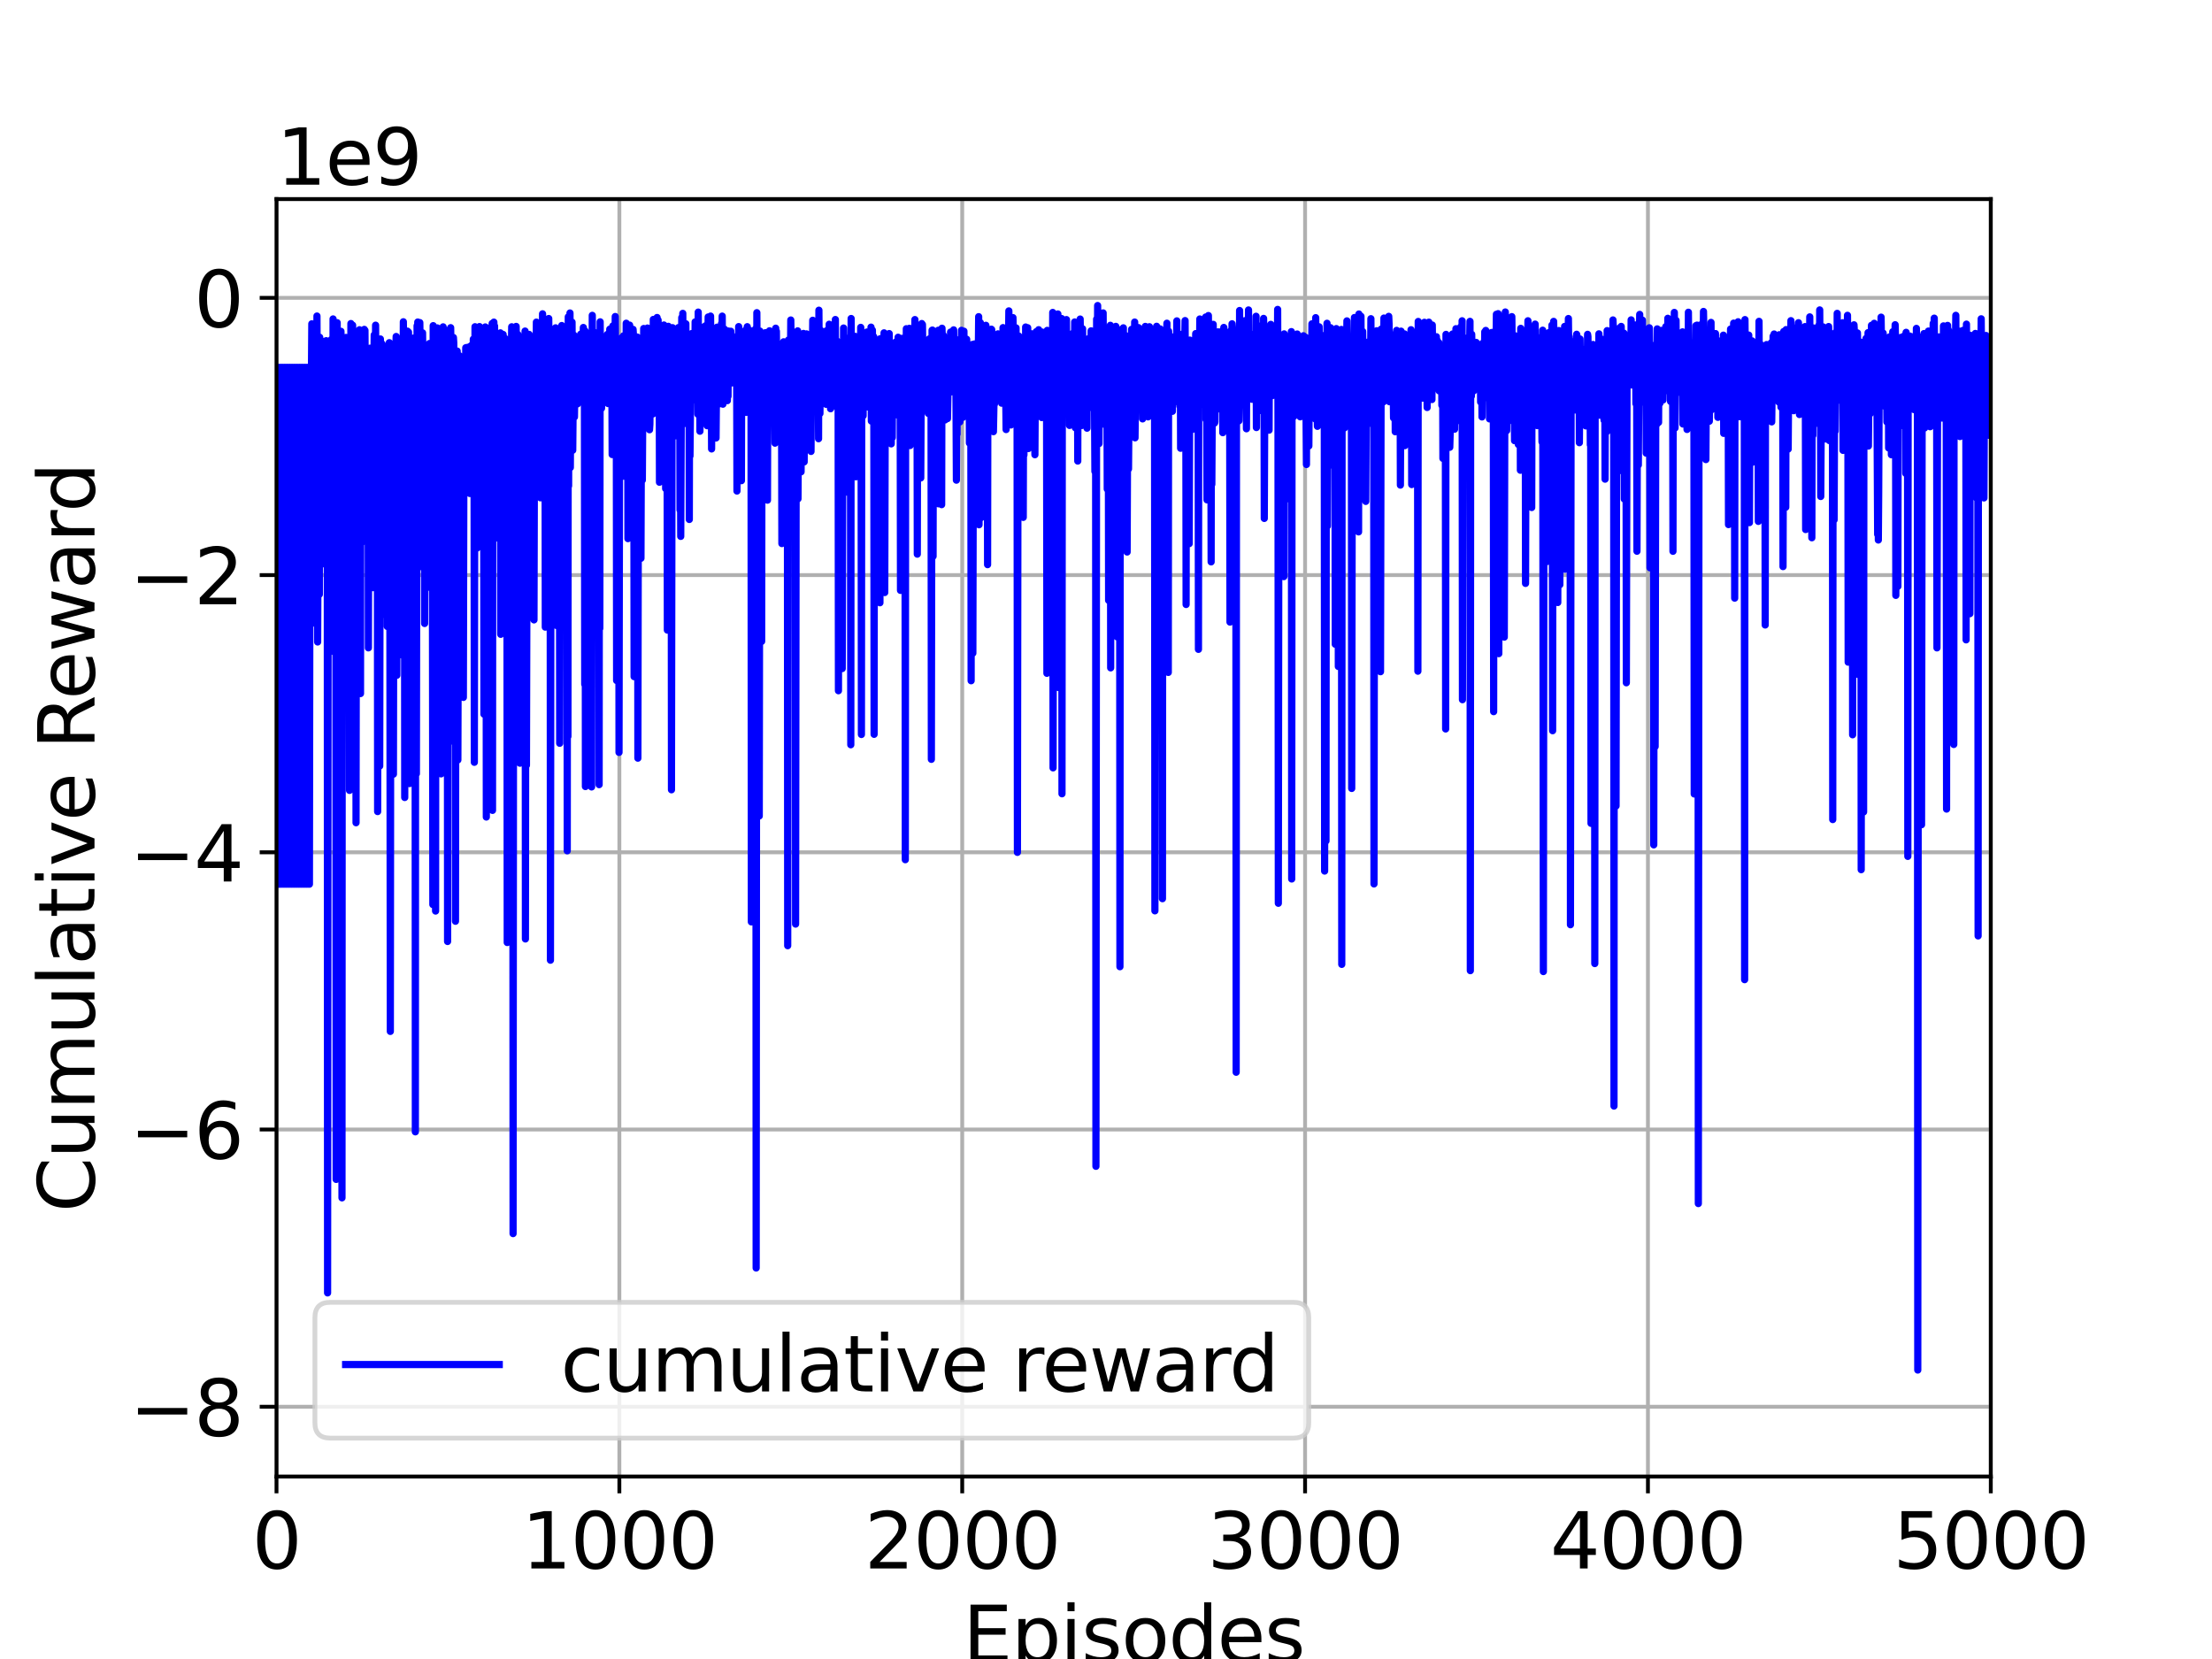 <?xml version="1.0" encoding="utf-8" standalone="no"?>
<!DOCTYPE svg PUBLIC "-//W3C//DTD SVG 1.1//EN"
  "http://www.w3.org/Graphics/SVG/1.1/DTD/svg11.dtd">
<svg height="345.6pt" version="1.1" viewBox="0 0 460.8 345.6" width="460.8pt" xmlns="http://www.w3.org/2000/svg" xmlns:xlink="http://www.w3.org/1999/xlink">
 <defs>
  <style type="text/css">*{stroke-linecap:butt;stroke-linejoin:round;}</style>
 </defs>
 <g id="figure_1">
  <g id="patch_1">
   <path d="M 0 345.6 
L 460.8 345.6 
L 460.8 0 
L 0 0 
z
" style="fill:#ffffff;"/>
  </g>
  <g id="axes_1">
   <g id="patch_2">
    <path d="M 57.6 307.584 
L 414.72 307.584 
L 414.72 41.472 
L 57.6 41.472 
z
" style="fill:#ffffff;"/>
   </g>
   <g id="matplotlib.axis_1">
    <g id="xtick_1">
     <g id="line2d_1">
      <path clip-path="url(#pbc81d022b8)" d="M 57.6 307.584 
L 57.6 41.472 
" style="fill:none;stroke:#b0b0b0;stroke-linecap:square;stroke-width:0.8;"/>
     </g>
     <g id="line2d_2">
      <defs>
       <path d="M 0 0 
L 0 3.5 
" id="m8b647be721" style="stroke:#000000;stroke-width:0.8;"/>
      </defs>
      <g>
       <use style="stroke:#000000;stroke-width:0.8;" x="57.6" xlink:href="#m8b647be721" y="307.584"/>
      </g>
     </g>
     <g id="text_1">
      <!-- 0 -->
      <g transform="translate(52.51 326.741)scale(0.16 -0.16)">
       <defs>
        <path d="M 2034 4250 
Q 1547 4250 1301 3770 
Q 1056 3291 1056 2328 
Q 1056 1369 1301 889 
Q 1547 409 2034 409 
Q 2525 409 2770 889 
Q 3016 1369 3016 2328 
Q 3016 3291 2770 3770 
Q 2525 4250 2034 4250 
z
M 2034 4750 
Q 2819 4750 3233 4129 
Q 3647 3509 3647 2328 
Q 3647 1150 3233 529 
Q 2819 -91 2034 -91 
Q 1250 -91 836 529 
Q 422 1150 422 2328 
Q 422 3509 836 4129 
Q 1250 4750 2034 4750 
z
" id="DejaVuSans-30" transform="scale(0.016)"/>
       </defs>
       <use xlink:href="#DejaVuSans-30"/>
      </g>
     </g>
    </g>
    <g id="xtick_2">
     <g id="line2d_3">
      <path clip-path="url(#pbc81d022b8)" d="M 129.024 307.584 
L 129.024 41.472 
" style="fill:none;stroke:#b0b0b0;stroke-linecap:square;stroke-width:0.8;"/>
     </g>
     <g id="line2d_4">
      <g>
       <use style="stroke:#000000;stroke-width:0.8;" x="129.024" xlink:href="#m8b647be721" y="307.584"/>
      </g>
     </g>
     <g id="text_2">
      <!-- 1000 -->
      <g transform="translate(108.664 326.741)scale(0.16 -0.16)">
       <defs>
        <path d="M 794 531 
L 1825 531 
L 1825 4091 
L 703 3866 
L 703 4441 
L 1819 4666 
L 2450 4666 
L 2450 531 
L 3481 531 
L 3481 0 
L 794 0 
L 794 531 
z
" id="DejaVuSans-31" transform="scale(0.016)"/>
       </defs>
       <use xlink:href="#DejaVuSans-31"/>
       <use x="63.623" xlink:href="#DejaVuSans-30"/>
       <use x="127.246" xlink:href="#DejaVuSans-30"/>
       <use x="190.869" xlink:href="#DejaVuSans-30"/>
      </g>
     </g>
    </g>
    <g id="xtick_3">
     <g id="line2d_5">
      <path clip-path="url(#pbc81d022b8)" d="M 200.448 307.584 
L 200.448 41.472 
" style="fill:none;stroke:#b0b0b0;stroke-linecap:square;stroke-width:0.8;"/>
     </g>
     <g id="line2d_6">
      <g>
       <use style="stroke:#000000;stroke-width:0.8;" x="200.448" xlink:href="#m8b647be721" y="307.584"/>
      </g>
     </g>
     <g id="text_3">
      <!-- 2000 -->
      <g transform="translate(180.088 326.741)scale(0.16 -0.16)">
       <defs>
        <path d="M 1228 531 
L 3431 531 
L 3431 0 
L 469 0 
L 469 531 
Q 828 903 1448 1529 
Q 2069 2156 2228 2338 
Q 2531 2678 2651 2914 
Q 2772 3150 2772 3378 
Q 2772 3750 2511 3984 
Q 2250 4219 1831 4219 
Q 1534 4219 1204 4116 
Q 875 4013 500 3803 
L 500 4441 
Q 881 4594 1212 4672 
Q 1544 4750 1819 4750 
Q 2544 4750 2975 4387 
Q 3406 4025 3406 3419 
Q 3406 3131 3298 2873 
Q 3191 2616 2906 2266 
Q 2828 2175 2409 1742 
Q 1991 1309 1228 531 
z
" id="DejaVuSans-32" transform="scale(0.016)"/>
       </defs>
       <use xlink:href="#DejaVuSans-32"/>
       <use x="63.623" xlink:href="#DejaVuSans-30"/>
       <use x="127.246" xlink:href="#DejaVuSans-30"/>
       <use x="190.869" xlink:href="#DejaVuSans-30"/>
      </g>
     </g>
    </g>
    <g id="xtick_4">
     <g id="line2d_7">
      <path clip-path="url(#pbc81d022b8)" d="M 271.872 307.584 
L 271.872 41.472 
" style="fill:none;stroke:#b0b0b0;stroke-linecap:square;stroke-width:0.8;"/>
     </g>
     <g id="line2d_8">
      <g>
       <use style="stroke:#000000;stroke-width:0.8;" x="271.872" xlink:href="#m8b647be721" y="307.584"/>
      </g>
     </g>
     <g id="text_4">
      <!-- 3000 -->
      <g transform="translate(251.512 326.741)scale(0.16 -0.16)">
       <defs>
        <path d="M 2597 2516 
Q 3050 2419 3304 2112 
Q 3559 1806 3559 1356 
Q 3559 666 3084 287 
Q 2609 -91 1734 -91 
Q 1441 -91 1130 -33 
Q 819 25 488 141 
L 488 750 
Q 750 597 1062 519 
Q 1375 441 1716 441 
Q 2309 441 2620 675 
Q 2931 909 2931 1356 
Q 2931 1769 2642 2001 
Q 2353 2234 1838 2234 
L 1294 2234 
L 1294 2753 
L 1863 2753 
Q 2328 2753 2575 2939 
Q 2822 3125 2822 3475 
Q 2822 3834 2567 4026 
Q 2313 4219 1838 4219 
Q 1578 4219 1281 4162 
Q 984 4106 628 3988 
L 628 4550 
Q 988 4650 1302 4700 
Q 1616 4750 1894 4750 
Q 2613 4750 3031 4423 
Q 3450 4097 3450 3541 
Q 3450 3153 3228 2886 
Q 3006 2619 2597 2516 
z
" id="DejaVuSans-33" transform="scale(0.016)"/>
       </defs>
       <use xlink:href="#DejaVuSans-33"/>
       <use x="63.623" xlink:href="#DejaVuSans-30"/>
       <use x="127.246" xlink:href="#DejaVuSans-30"/>
       <use x="190.869" xlink:href="#DejaVuSans-30"/>
      </g>
     </g>
    </g>
    <g id="xtick_5">
     <g id="line2d_9">
      <path clip-path="url(#pbc81d022b8)" d="M 343.296 307.584 
L 343.296 41.472 
" style="fill:none;stroke:#b0b0b0;stroke-linecap:square;stroke-width:0.8;"/>
     </g>
     <g id="line2d_10">
      <g>
       <use style="stroke:#000000;stroke-width:0.8;" x="343.296" xlink:href="#m8b647be721" y="307.584"/>
      </g>
     </g>
     <g id="text_5">
      <!-- 4000 -->
      <g transform="translate(322.936 326.741)scale(0.16 -0.16)">
       <defs>
        <path d="M 2419 4116 
L 825 1625 
L 2419 1625 
L 2419 4116 
z
M 2253 4666 
L 3047 4666 
L 3047 1625 
L 3713 1625 
L 3713 1100 
L 3047 1100 
L 3047 0 
L 2419 0 
L 2419 1100 
L 313 1100 
L 313 1709 
L 2253 4666 
z
" id="DejaVuSans-34" transform="scale(0.016)"/>
       </defs>
       <use xlink:href="#DejaVuSans-34"/>
       <use x="63.623" xlink:href="#DejaVuSans-30"/>
       <use x="127.246" xlink:href="#DejaVuSans-30"/>
       <use x="190.869" xlink:href="#DejaVuSans-30"/>
      </g>
     </g>
    </g>
    <g id="xtick_6">
     <g id="line2d_11">
      <path clip-path="url(#pbc81d022b8)" d="M 414.72 307.584 
L 414.72 41.472 
" style="fill:none;stroke:#b0b0b0;stroke-linecap:square;stroke-width:0.8;"/>
     </g>
     <g id="line2d_12">
      <g>
       <use style="stroke:#000000;stroke-width:0.8;" x="414.72" xlink:href="#m8b647be721" y="307.584"/>
      </g>
     </g>
     <g id="text_6">
      <!-- 5000 -->
      <g transform="translate(394.36 326.741)scale(0.16 -0.16)">
       <defs>
        <path d="M 691 4666 
L 3169 4666 
L 3169 4134 
L 1269 4134 
L 1269 2991 
Q 1406 3038 1543 3061 
Q 1681 3084 1819 3084 
Q 2600 3084 3056 2656 
Q 3513 2228 3513 1497 
Q 3513 744 3044 326 
Q 2575 -91 1722 -91 
Q 1428 -91 1123 -41 
Q 819 9 494 109 
L 494 744 
Q 775 591 1075 516 
Q 1375 441 1709 441 
Q 2250 441 2565 725 
Q 2881 1009 2881 1497 
Q 2881 1984 2565 2268 
Q 2250 2553 1709 2553 
Q 1456 2553 1204 2497 
Q 953 2441 691 2322 
L 691 4666 
z
" id="DejaVuSans-35" transform="scale(0.016)"/>
       </defs>
       <use xlink:href="#DejaVuSans-35"/>
       <use x="63.623" xlink:href="#DejaVuSans-30"/>
       <use x="127.246" xlink:href="#DejaVuSans-30"/>
       <use x="190.869" xlink:href="#DejaVuSans-30"/>
      </g>
     </g>
    </g>
    <g id="text_7">
     <!-- Episodes -->
     <g transform="translate(200.572 346.226)scale(0.16 -0.16)">
      <defs>
       <path d="M 628 4666 
L 3578 4666 
L 3578 4134 
L 1259 4134 
L 1259 2753 
L 3481 2753 
L 3481 2222 
L 1259 2222 
L 1259 531 
L 3634 531 
L 3634 0 
L 628 0 
L 628 4666 
z
" id="DejaVuSans-45" transform="scale(0.016)"/>
       <path d="M 1159 525 
L 1159 -1331 
L 581 -1331 
L 581 3500 
L 1159 3500 
L 1159 2969 
Q 1341 3281 1617 3432 
Q 1894 3584 2278 3584 
Q 2916 3584 3314 3078 
Q 3713 2572 3713 1747 
Q 3713 922 3314 415 
Q 2916 -91 2278 -91 
Q 1894 -91 1617 61 
Q 1341 213 1159 525 
z
M 3116 1747 
Q 3116 2381 2855 2742 
Q 2594 3103 2138 3103 
Q 1681 3103 1420 2742 
Q 1159 2381 1159 1747 
Q 1159 1113 1420 752 
Q 1681 391 2138 391 
Q 2594 391 2855 752 
Q 3116 1113 3116 1747 
z
" id="DejaVuSans-70" transform="scale(0.016)"/>
       <path d="M 603 3500 
L 1178 3500 
L 1178 0 
L 603 0 
L 603 3500 
z
M 603 4863 
L 1178 4863 
L 1178 4134 
L 603 4134 
L 603 4863 
z
" id="DejaVuSans-69" transform="scale(0.016)"/>
       <path d="M 2834 3397 
L 2834 2853 
Q 2591 2978 2328 3040 
Q 2066 3103 1784 3103 
Q 1356 3103 1142 2972 
Q 928 2841 928 2578 
Q 928 2378 1081 2264 
Q 1234 2150 1697 2047 
L 1894 2003 
Q 2506 1872 2764 1633 
Q 3022 1394 3022 966 
Q 3022 478 2636 193 
Q 2250 -91 1575 -91 
Q 1294 -91 989 -36 
Q 684 19 347 128 
L 347 722 
Q 666 556 975 473 
Q 1284 391 1588 391 
Q 1994 391 2212 530 
Q 2431 669 2431 922 
Q 2431 1156 2273 1281 
Q 2116 1406 1581 1522 
L 1381 1569 
Q 847 1681 609 1914 
Q 372 2147 372 2553 
Q 372 3047 722 3315 
Q 1072 3584 1716 3584 
Q 2034 3584 2315 3537 
Q 2597 3491 2834 3397 
z
" id="DejaVuSans-73" transform="scale(0.016)"/>
       <path d="M 1959 3097 
Q 1497 3097 1228 2736 
Q 959 2375 959 1747 
Q 959 1119 1226 758 
Q 1494 397 1959 397 
Q 2419 397 2687 759 
Q 2956 1122 2956 1747 
Q 2956 2369 2687 2733 
Q 2419 3097 1959 3097 
z
M 1959 3584 
Q 2709 3584 3137 3096 
Q 3566 2609 3566 1747 
Q 3566 888 3137 398 
Q 2709 -91 1959 -91 
Q 1206 -91 779 398 
Q 353 888 353 1747 
Q 353 2609 779 3096 
Q 1206 3584 1959 3584 
z
" id="DejaVuSans-6f" transform="scale(0.016)"/>
       <path d="M 2906 2969 
L 2906 4863 
L 3481 4863 
L 3481 0 
L 2906 0 
L 2906 525 
Q 2725 213 2448 61 
Q 2172 -91 1784 -91 
Q 1150 -91 751 415 
Q 353 922 353 1747 
Q 353 2572 751 3078 
Q 1150 3584 1784 3584 
Q 2172 3584 2448 3432 
Q 2725 3281 2906 2969 
z
M 947 1747 
Q 947 1113 1208 752 
Q 1469 391 1925 391 
Q 2381 391 2643 752 
Q 2906 1113 2906 1747 
Q 2906 2381 2643 2742 
Q 2381 3103 1925 3103 
Q 1469 3103 1208 2742 
Q 947 2381 947 1747 
z
" id="DejaVuSans-64" transform="scale(0.016)"/>
       <path d="M 3597 1894 
L 3597 1613 
L 953 1613 
Q 991 1019 1311 708 
Q 1631 397 2203 397 
Q 2534 397 2845 478 
Q 3156 559 3463 722 
L 3463 178 
Q 3153 47 2828 -22 
Q 2503 -91 2169 -91 
Q 1331 -91 842 396 
Q 353 884 353 1716 
Q 353 2575 817 3079 
Q 1281 3584 2069 3584 
Q 2775 3584 3186 3129 
Q 3597 2675 3597 1894 
z
M 3022 2063 
Q 3016 2534 2758 2815 
Q 2500 3097 2075 3097 
Q 1594 3097 1305 2825 
Q 1016 2553 972 2059 
L 3022 2063 
z
" id="DejaVuSans-65" transform="scale(0.016)"/>
      </defs>
      <use xlink:href="#DejaVuSans-45"/>
      <use x="63.184" xlink:href="#DejaVuSans-70"/>
      <use x="126.66" xlink:href="#DejaVuSans-69"/>
      <use x="154.443" xlink:href="#DejaVuSans-73"/>
      <use x="206.543" xlink:href="#DejaVuSans-6f"/>
      <use x="267.725" xlink:href="#DejaVuSans-64"/>
      <use x="331.201" xlink:href="#DejaVuSans-65"/>
      <use x="392.725" xlink:href="#DejaVuSans-73"/>
     </g>
    </g>
   </g>
   <g id="matplotlib.axis_2">
    <g id="ytick_1">
     <g id="line2d_13">
      <path clip-path="url(#pbc81d022b8)" d="M 57.6 293.049 
L 414.72 293.049 
" style="fill:none;stroke:#b0b0b0;stroke-linecap:square;stroke-width:0.8;"/>
     </g>
     <g id="line2d_14">
      <defs>
       <path d="M 0 0 
L -3.5 0 
" id="m617e6eb586" style="stroke:#000000;stroke-width:0.8;"/>
      </defs>
      <g>
       <use style="stroke:#000000;stroke-width:0.8;" x="57.6" xlink:href="#m617e6eb586" y="293.049"/>
      </g>
     </g>
     <g id="text_8">
      <!-- −8 -->
      <g transform="translate(27.012 299.128)scale(0.16 -0.16)">
       <defs>
        <path d="M 678 2272 
L 4684 2272 
L 4684 1741 
L 678 1741 
L 678 2272 
z
" id="DejaVuSans-2212" transform="scale(0.016)"/>
        <path d="M 2034 2216 
Q 1584 2216 1326 1975 
Q 1069 1734 1069 1313 
Q 1069 891 1326 650 
Q 1584 409 2034 409 
Q 2484 409 2743 651 
Q 3003 894 3003 1313 
Q 3003 1734 2745 1975 
Q 2488 2216 2034 2216 
z
M 1403 2484 
Q 997 2584 770 2862 
Q 544 3141 544 3541 
Q 544 4100 942 4425 
Q 1341 4750 2034 4750 
Q 2731 4750 3128 4425 
Q 3525 4100 3525 3541 
Q 3525 3141 3298 2862 
Q 3072 2584 2669 2484 
Q 3125 2378 3379 2068 
Q 3634 1759 3634 1313 
Q 3634 634 3220 271 
Q 2806 -91 2034 -91 
Q 1263 -91 848 271 
Q 434 634 434 1313 
Q 434 1759 690 2068 
Q 947 2378 1403 2484 
z
M 1172 3481 
Q 1172 3119 1398 2916 
Q 1625 2713 2034 2713 
Q 2441 2713 2670 2916 
Q 2900 3119 2900 3481 
Q 2900 3844 2670 4047 
Q 2441 4250 2034 4250 
Q 1625 4250 1398 4047 
Q 1172 3844 1172 3481 
z
" id="DejaVuSans-38" transform="scale(0.016)"/>
       </defs>
       <use xlink:href="#DejaVuSans-2212"/>
       <use x="83.789" xlink:href="#DejaVuSans-38"/>
      </g>
     </g>
    </g>
    <g id="ytick_2">
     <g id="line2d_15">
      <path clip-path="url(#pbc81d022b8)" d="M 57.6 235.3 
L 414.72 235.3 
" style="fill:none;stroke:#b0b0b0;stroke-linecap:square;stroke-width:0.8;"/>
     </g>
     <g id="line2d_16">
      <g>
       <use style="stroke:#000000;stroke-width:0.8;" x="57.6" xlink:href="#m617e6eb586" y="235.3"/>
      </g>
     </g>
     <g id="text_9">
      <!-- −6 -->
      <g transform="translate(27.012 241.379)scale(0.16 -0.16)">
       <defs>
        <path d="M 2113 2584 
Q 1688 2584 1439 2293 
Q 1191 2003 1191 1497 
Q 1191 994 1439 701 
Q 1688 409 2113 409 
Q 2538 409 2786 701 
Q 3034 994 3034 1497 
Q 3034 2003 2786 2293 
Q 2538 2584 2113 2584 
z
M 3366 4563 
L 3366 3988 
Q 3128 4100 2886 4159 
Q 2644 4219 2406 4219 
Q 1781 4219 1451 3797 
Q 1122 3375 1075 2522 
Q 1259 2794 1537 2939 
Q 1816 3084 2150 3084 
Q 2853 3084 3261 2657 
Q 3669 2231 3669 1497 
Q 3669 778 3244 343 
Q 2819 -91 2113 -91 
Q 1303 -91 875 529 
Q 447 1150 447 2328 
Q 447 3434 972 4092 
Q 1497 4750 2381 4750 
Q 2619 4750 2861 4703 
Q 3103 4656 3366 4563 
z
" id="DejaVuSans-36" transform="scale(0.016)"/>
       </defs>
       <use xlink:href="#DejaVuSans-2212"/>
       <use x="83.789" xlink:href="#DejaVuSans-36"/>
      </g>
     </g>
    </g>
    <g id="ytick_3">
     <g id="line2d_17">
      <path clip-path="url(#pbc81d022b8)" d="M 57.6 177.55 
L 414.72 177.55 
" style="fill:none;stroke:#b0b0b0;stroke-linecap:square;stroke-width:0.8;"/>
     </g>
     <g id="line2d_18">
      <g>
       <use style="stroke:#000000;stroke-width:0.8;" x="57.6" xlink:href="#m617e6eb586" y="177.55"/>
      </g>
     </g>
     <g id="text_10">
      <!-- −4 -->
      <g transform="translate(27.012 183.629)scale(0.16 -0.16)">
       <use xlink:href="#DejaVuSans-2212"/>
       <use x="83.789" xlink:href="#DejaVuSans-34"/>
      </g>
     </g>
    </g>
    <g id="ytick_4">
     <g id="line2d_19">
      <path clip-path="url(#pbc81d022b8)" d="M 57.6 119.801 
L 414.72 119.801 
" style="fill:none;stroke:#b0b0b0;stroke-linecap:square;stroke-width:0.8;"/>
     </g>
     <g id="line2d_20">
      <g>
       <use style="stroke:#000000;stroke-width:0.8;" x="57.6" xlink:href="#m617e6eb586" y="119.801"/>
      </g>
     </g>
     <g id="text_11">
      <!-- −2 -->
      <g transform="translate(27.012 125.88)scale(0.16 -0.16)">
       <use xlink:href="#DejaVuSans-2212"/>
       <use x="83.789" xlink:href="#DejaVuSans-32"/>
      </g>
     </g>
    </g>
    <g id="ytick_5">
     <g id="line2d_21">
      <path clip-path="url(#pbc81d022b8)" d="M 57.6 62.052 
L 414.72 62.052 
" style="fill:none;stroke:#b0b0b0;stroke-linecap:square;stroke-width:0.8;"/>
     </g>
     <g id="line2d_22">
      <g>
       <use style="stroke:#000000;stroke-width:0.8;" x="57.6" xlink:href="#m617e6eb586" y="62.052"/>
      </g>
     </g>
     <g id="text_12">
      <!-- 0 -->
      <g transform="translate(40.42 68.13)scale(0.16 -0.16)">
       <use xlink:href="#DejaVuSans-30"/>
      </g>
     </g>
    </g>
    <g id="text_13">
     <!-- Cumulative Reward -->
     <g transform="translate(19.685 252.524)rotate(-90)scale(0.16 -0.16)">
      <defs>
       <path d="M 4122 4306 
L 4122 3641 
Q 3803 3938 3442 4084 
Q 3081 4231 2675 4231 
Q 1875 4231 1450 3742 
Q 1025 3253 1025 2328 
Q 1025 1406 1450 917 
Q 1875 428 2675 428 
Q 3081 428 3442 575 
Q 3803 722 4122 1019 
L 4122 359 
Q 3791 134 3420 21 
Q 3050 -91 2638 -91 
Q 1578 -91 968 557 
Q 359 1206 359 2328 
Q 359 3453 968 4101 
Q 1578 4750 2638 4750 
Q 3056 4750 3426 4639 
Q 3797 4528 4122 4306 
z
" id="DejaVuSans-43" transform="scale(0.016)"/>
       <path d="M 544 1381 
L 544 3500 
L 1119 3500 
L 1119 1403 
Q 1119 906 1312 657 
Q 1506 409 1894 409 
Q 2359 409 2629 706 
Q 2900 1003 2900 1516 
L 2900 3500 
L 3475 3500 
L 3475 0 
L 2900 0 
L 2900 538 
Q 2691 219 2414 64 
Q 2138 -91 1772 -91 
Q 1169 -91 856 284 
Q 544 659 544 1381 
z
M 1991 3584 
L 1991 3584 
z
" id="DejaVuSans-75" transform="scale(0.016)"/>
       <path d="M 3328 2828 
Q 3544 3216 3844 3400 
Q 4144 3584 4550 3584 
Q 5097 3584 5394 3201 
Q 5691 2819 5691 2113 
L 5691 0 
L 5113 0 
L 5113 2094 
Q 5113 2597 4934 2840 
Q 4756 3084 4391 3084 
Q 3944 3084 3684 2787 
Q 3425 2491 3425 1978 
L 3425 0 
L 2847 0 
L 2847 2094 
Q 2847 2600 2669 2842 
Q 2491 3084 2119 3084 
Q 1678 3084 1418 2786 
Q 1159 2488 1159 1978 
L 1159 0 
L 581 0 
L 581 3500 
L 1159 3500 
L 1159 2956 
Q 1356 3278 1631 3431 
Q 1906 3584 2284 3584 
Q 2666 3584 2933 3390 
Q 3200 3197 3328 2828 
z
" id="DejaVuSans-6d" transform="scale(0.016)"/>
       <path d="M 603 4863 
L 1178 4863 
L 1178 0 
L 603 0 
L 603 4863 
z
" id="DejaVuSans-6c" transform="scale(0.016)"/>
       <path d="M 2194 1759 
Q 1497 1759 1228 1600 
Q 959 1441 959 1056 
Q 959 750 1161 570 
Q 1363 391 1709 391 
Q 2188 391 2477 730 
Q 2766 1069 2766 1631 
L 2766 1759 
L 2194 1759 
z
M 3341 1997 
L 3341 0 
L 2766 0 
L 2766 531 
Q 2569 213 2275 61 
Q 1981 -91 1556 -91 
Q 1019 -91 701 211 
Q 384 513 384 1019 
Q 384 1609 779 1909 
Q 1175 2209 1959 2209 
L 2766 2209 
L 2766 2266 
Q 2766 2663 2505 2880 
Q 2244 3097 1772 3097 
Q 1472 3097 1187 3025 
Q 903 2953 641 2809 
L 641 3341 
Q 956 3463 1253 3523 
Q 1550 3584 1831 3584 
Q 2591 3584 2966 3190 
Q 3341 2797 3341 1997 
z
" id="DejaVuSans-61" transform="scale(0.016)"/>
       <path d="M 1172 4494 
L 1172 3500 
L 2356 3500 
L 2356 3053 
L 1172 3053 
L 1172 1153 
Q 1172 725 1289 603 
Q 1406 481 1766 481 
L 2356 481 
L 2356 0 
L 1766 0 
Q 1100 0 847 248 
Q 594 497 594 1153 
L 594 3053 
L 172 3053 
L 172 3500 
L 594 3500 
L 594 4494 
L 1172 4494 
z
" id="DejaVuSans-74" transform="scale(0.016)"/>
       <path d="M 191 3500 
L 800 3500 
L 1894 563 
L 2988 3500 
L 3597 3500 
L 2284 0 
L 1503 0 
L 191 3500 
z
" id="DejaVuSans-76" transform="scale(0.016)"/>
       <path id="DejaVuSans-20" transform="scale(0.016)"/>
       <path d="M 2841 2188 
Q 3044 2119 3236 1894 
Q 3428 1669 3622 1275 
L 4263 0 
L 3584 0 
L 2988 1197 
Q 2756 1666 2539 1819 
Q 2322 1972 1947 1972 
L 1259 1972 
L 1259 0 
L 628 0 
L 628 4666 
L 2053 4666 
Q 2853 4666 3247 4331 
Q 3641 3997 3641 3322 
Q 3641 2881 3436 2590 
Q 3231 2300 2841 2188 
z
M 1259 4147 
L 1259 2491 
L 2053 2491 
Q 2509 2491 2742 2702 
Q 2975 2913 2975 3322 
Q 2975 3731 2742 3939 
Q 2509 4147 2053 4147 
L 1259 4147 
z
" id="DejaVuSans-52" transform="scale(0.016)"/>
       <path d="M 269 3500 
L 844 3500 
L 1563 769 
L 2278 3500 
L 2956 3500 
L 3675 769 
L 4391 3500 
L 4966 3500 
L 4050 0 
L 3372 0 
L 2619 2869 
L 1863 0 
L 1184 0 
L 269 3500 
z
" id="DejaVuSans-77" transform="scale(0.016)"/>
       <path d="M 2631 2963 
Q 2534 3019 2420 3045 
Q 2306 3072 2169 3072 
Q 1681 3072 1420 2755 
Q 1159 2438 1159 1844 
L 1159 0 
L 581 0 
L 581 3500 
L 1159 3500 
L 1159 2956 
Q 1341 3275 1631 3429 
Q 1922 3584 2338 3584 
Q 2397 3584 2469 3576 
Q 2541 3569 2628 3553 
L 2631 2963 
z
" id="DejaVuSans-72" transform="scale(0.016)"/>
      </defs>
      <use xlink:href="#DejaVuSans-43"/>
      <use x="69.824" xlink:href="#DejaVuSans-75"/>
      <use x="133.203" xlink:href="#DejaVuSans-6d"/>
      <use x="230.615" xlink:href="#DejaVuSans-75"/>
      <use x="293.994" xlink:href="#DejaVuSans-6c"/>
      <use x="321.777" xlink:href="#DejaVuSans-61"/>
      <use x="383.057" xlink:href="#DejaVuSans-74"/>
      <use x="422.266" xlink:href="#DejaVuSans-69"/>
      <use x="450.049" xlink:href="#DejaVuSans-76"/>
      <use x="509.229" xlink:href="#DejaVuSans-65"/>
      <use x="570.752" xlink:href="#DejaVuSans-20"/>
      <use x="602.539" xlink:href="#DejaVuSans-52"/>
      <use x="667.521" xlink:href="#DejaVuSans-65"/>
      <use x="729.045" xlink:href="#DejaVuSans-77"/>
      <use x="810.832" xlink:href="#DejaVuSans-61"/>
      <use x="872.111" xlink:href="#DejaVuSans-72"/>
      <use x="911.475" xlink:href="#DejaVuSans-64"/>
     </g>
    </g>
    <g id="text_14">
     <!-- 1e9 -->
     <g transform="translate(57.6 38.472)scale(0.16 -0.16)">
      <defs>
       <path d="M 703 97 
L 703 672 
Q 941 559 1184 500 
Q 1428 441 1663 441 
Q 2288 441 2617 861 
Q 2947 1281 2994 2138 
Q 2813 1869 2534 1725 
Q 2256 1581 1919 1581 
Q 1219 1581 811 2004 
Q 403 2428 403 3163 
Q 403 3881 828 4315 
Q 1253 4750 1959 4750 
Q 2769 4750 3195 4129 
Q 3622 3509 3622 2328 
Q 3622 1225 3098 567 
Q 2575 -91 1691 -91 
Q 1453 -91 1209 -44 
Q 966 3 703 97 
z
M 1959 2075 
Q 2384 2075 2632 2365 
Q 2881 2656 2881 3163 
Q 2881 3666 2632 3958 
Q 2384 4250 1959 4250 
Q 1534 4250 1286 3958 
Q 1038 3666 1038 3163 
Q 1038 2656 1286 2365 
Q 1534 2075 1959 2075 
z
" id="DejaVuSans-39" transform="scale(0.016)"/>
      </defs>
      <use xlink:href="#DejaVuSans-31"/>
      <use x="63.623" xlink:href="#DejaVuSans-65"/>
      <use x="125.146" xlink:href="#DejaVuSans-39"/>
     </g>
    </g>
   </g>
   <g id="line2d_23">
    <path clip-path="url(#pbc81d022b8)" d="M 57.6 184.19 
L 57.743 85.826 
L 57.814 76.532 
L 57.886 184.19 
L 58.029 85.826 
L 58.1 76.532 
L 58.171 184.19 
L 58.314 85.826 
L 58.386 76.532 
L 58.457 184.19 
L 58.6 85.826 
L 58.671 76.532 
L 58.743 184.19 
L 58.886 85.826 
L 58.957 76.532 
L 59.028 184.19 
L 59.171 85.826 
L 59.243 76.532 
L 59.314 184.19 
L 59.457 85.826 
L 59.528 76.532 
L 59.6 184.19 
L 59.743 85.826 
L 59.814 76.532 
L 59.886 184.19 
L 60.028 85.826 
L 60.1 76.532 
L 60.171 184.19 
L 60.314 85.826 
L 60.386 76.532 
L 60.457 184.19 
L 60.6 85.826 
L 60.671 76.532 
L 60.743 184.19 
L 60.886 85.826 
L 60.957 76.532 
L 61.028 184.19 
L 61.171 85.826 
L 61.243 76.532 
L 61.314 184.19 
L 61.457 85.826 
L 61.528 76.532 
L 61.6 184.19 
L 61.743 85.826 
L 61.814 76.532 
L 61.885 184.19 
L 62.028 85.826 
L 62.1 76.532 
L 62.171 184.19 
L 62.314 85.826 
L 62.385 76.532 
L 62.457 184.19 
L 62.6 85.826 
L 62.671 76.532 
L 62.743 184.19 
L 62.885 85.826 
L 62.957 76.532 
L 63.028 184.19 
L 63.171 85.826 
L 63.242 76.532 
L 63.314 184.19 
L 63.457 85.826 
L 63.528 76.532 
L 63.6 184.19 
L 63.742 85.826 
L 63.814 76.532 
L 63.885 184.19 
L 64.028 85.826 
L 64.1 76.532 
L 64.171 184.19 
L 64.314 85.826 
L 64.385 76.532 
L 64.457 184.19 
L 64.6 85.826 
L 64.742 76.295 
L 64.814 79.127 
L 64.885 76.97 
L 64.957 67.454 
L 65.028 129.853 
L 65.1 85.359 
L 65.171 96.349 
L 65.242 68.408 
L 65.314 74.968 
L 65.457 102.367 
L 65.599 72.786 
L 65.671 81.678 
L 65.814 114.9 
L 66.028 65.834 
L 66.099 78.513 
L 66.171 133.734 
L 66.385 80.531 
L 66.528 123.817 
L 66.599 70.256 
L 66.671 75.027 
L 66.742 82.782 
L 66.814 74.225 
L 66.885 74.939 
L 66.957 75.014 
L 67.028 87.56 
L 67.171 71.322 
L 67.242 76.375 
L 67.314 105.719 
L 67.385 101.83 
L 67.528 81.48 
L 67.599 117.486 
L 67.671 71.083 
L 67.742 75.381 
L 67.814 75.464 
L 67.885 99.182 
L 67.956 70.975 
L 68.028 83.611 
L 68.099 72.261 
L 68.171 86.231 
L 68.242 269.337 
L 68.385 74.702 
L 68.456 121.974 
L 68.528 120.493 
L 68.671 77.502 
L 68.742 103.574 
L 68.885 72.238 
L 68.956 85.292 
L 69.028 70.723 
L 69.099 76.788 
L 69.242 78.919 
L 69.314 98.579 
L 69.385 66.439 
L 69.456 135.718 
L 69.528 82.087 
L 69.599 95.702 
L 69.742 79.329 
L 69.814 89.323 
L 69.885 70.038 
L 69.956 86.059 
L 70.028 245.695 
L 70.099 72.434 
L 70.171 85.574 
L 70.242 67.22 
L 70.313 121.05 
L 70.385 72.909 
L 70.456 74.046 
L 70.528 80.713 
L 70.599 73.396 
L 70.671 91.961 
L 70.813 77.13 
L 70.885 89.235 
L 71.028 69.017 
L 71.099 71.868 
L 71.242 249.534 
L 71.313 70.791 
L 71.385 75.394 
L 71.456 74.794 
L 71.528 78.438 
L 71.599 77.308 
L 71.742 121.186 
L 71.813 78.946 
L 71.885 84.145 
L 71.956 73.39 
L 72.028 86.514 
L 72.099 70.298 
L 72.17 104.74 
L 72.313 78.723 
L 72.385 140.66 
L 72.456 77.45 
L 72.528 81.593 
L 72.599 110.656 
L 72.67 86.725 
L 72.813 164.654 
L 72.885 74.711 
L 72.956 86.124 
L 73.028 116.051 
L 73.099 67.402 
L 73.17 96.596 
L 73.242 89.918 
L 73.313 68.797 
L 73.385 110.294 
L 73.456 67.739 
L 73.528 77.133 
L 73.599 116.536 
L 73.67 81.143 
L 73.742 97.676 
L 73.885 72.269 
L 73.956 119.588 
L 74.028 74.897 
L 74.099 91.668 
L 74.17 171.392 
L 74.313 70.447 
L 74.385 83.676 
L 74.456 80.062 
L 74.527 88.531 
L 74.885 68.692 
L 74.956 107.989 
L 75.027 76.826 
L 75.099 144.484 
L 75.17 76.519 
L 75.242 89.221 
L 75.313 113.088 
L 75.385 83.321 
L 75.456 86.938 
L 75.527 73.515 
L 75.599 76.448 
L 75.67 78.98 
L 75.742 88.418 
L 75.885 68.615 
L 75.956 90.011 
L 76.027 68.815 
L 76.099 78.749 
L 76.313 76.8 
L 76.456 92.733 
L 76.67 77.479 
L 76.742 134.963 
L 76.884 73.88 
L 76.956 75.9 
L 77.027 100.75 
L 77.099 72.534 
L 77.17 77.274 
L 77.242 103.635 
L 77.313 78.32 
L 77.527 104.321 
L 77.599 84.884 
L 77.67 122.422 
L 77.742 81.388 
L 77.813 81.599 
L 77.956 69.777 
L 78.099 99.224 
L 78.242 67.741 
L 78.313 78.372 
L 78.384 77.199 
L 78.456 77.688 
L 78.527 71.868 
L 78.599 80.372 
L 78.67 169.067 
L 78.813 75.552 
L 78.884 73.8 
L 78.956 90.657 
L 79.027 89.728 
L 79.099 159.585 
L 79.241 70.613 
L 79.384 85.256 
L 79.456 110.012 
L 79.527 108.235 
L 79.599 71.648 
L 79.741 128.016 
L 79.884 83.732 
L 79.956 85.618 
L 80.099 80.821 
L 80.17 107.37 
L 80.313 77.407 
L 80.599 88.184 
L 80.67 130.5 
L 80.741 126.73 
L 80.813 78.353 
L 80.884 84.783 
L 80.956 73.193 
L 81.027 74.391 
L 81.098 71.385 
L 81.17 80.71 
L 81.313 214.861 
L 81.456 74.517 
L 81.598 118.405 
L 81.741 77.463 
L 81.884 83.589 
L 81.956 161.274 
L 82.027 120.531 
L 82.17 82.413 
L 82.241 92.725 
L 82.313 103.058 
L 82.456 72.661 
L 82.527 70.096 
L 82.598 70.643 
L 82.67 140.676 
L 82.741 102.317 
L 82.884 74.885 
L 82.956 78.66 
L 83.027 82.326 
L 83.098 132.614 
L 83.17 87.847 
L 83.241 88.984 
L 83.384 75.783 
L 83.455 72.317 
L 83.527 86.286 
L 83.598 80.842 
L 83.67 72.519 
L 83.741 136.441 
L 83.813 79.928 
L 83.884 90.559 
L 84.027 67.03 
L 84.098 73.412 
L 84.17 78.935 
L 84.241 73.362 
L 84.313 166.132 
L 84.455 85.212 
L 84.527 72.717 
L 84.598 84.705 
L 84.67 70.464 
L 84.813 107.942 
L 84.884 68.984 
L 84.955 86.564 
L 85.027 94.441 
L 85.098 69.19 
L 85.17 75.894 
L 85.313 163.236 
L 85.455 81.31 
L 85.527 72.829 
L 85.598 140.931 
L 85.741 75.441 
L 85.812 72.514 
L 85.884 85.128 
L 86.027 75.246 
L 86.098 77.591 
L 86.17 101.478 
L 86.241 70.4 
L 86.312 71.005 
L 86.384 72.692 
L 86.455 84.992 
L 86.527 235.78 
L 86.598 73.941 
L 86.67 76.283 
L 86.741 161.182 
L 86.884 67.862 
L 86.955 72.267 
L 87.027 67.084 
L 87.098 118.259 
L 87.241 70.048 
L 87.384 81.367 
L 87.455 67.201 
L 87.527 72.801 
L 87.598 96.832 
L 87.741 71.168 
L 87.812 85.371 
L 87.884 72 
L 87.955 84.531 
L 88.027 69.335 
L 88.098 75.517 
L 88.241 78.443 
L 88.384 86.844 
L 88.455 129.884 
L 88.527 93.923 
L 88.598 113.851 
L 88.741 75.234 
L 88.812 76.582 
L 88.884 83.129 
L 88.955 114.569 
L 89.027 106.126 
L 89.098 85.884 
L 89.169 100.733 
L 89.241 75.616 
L 89.312 93.109 
L 89.384 88.761 
L 89.455 71.561 
L 89.527 74.351 
L 89.598 97.012 
L 89.669 79.033 
L 89.741 102.754 
L 89.812 74.3 
L 89.884 122.636 
L 89.955 122.332 
L 90.026 73.356 
L 90.169 188.436 
L 90.241 67.839 
L 90.312 78.243 
L 90.384 145.954 
L 90.526 76.402 
L 90.598 69.503 
L 90.741 189.786 
L 90.812 80.714 
L 90.884 130.169 
L 90.955 79.56 
L 91.026 80.535 
L 91.098 68.309 
L 91.241 84.643 
L 91.312 74.771 
L 91.384 104.183 
L 91.455 82.696 
L 91.526 152.811 
L 91.598 72.939 
L 91.669 84.047 
L 91.812 73.702 
L 91.884 161.211 
L 92.026 83.789 
L 92.098 98.457 
L 92.312 68.09 
L 92.383 74.478 
L 92.455 109.102 
L 92.526 72.207 
L 92.598 77.999 
L 92.669 68.725 
L 92.812 117.82 
L 92.883 72.827 
L 92.955 83.566 
L 93.026 99.023 
L 93.098 74.85 
L 93.169 77.215 
L 93.241 196.129 
L 93.383 69.776 
L 93.526 96.556 
L 93.598 80.298 
L 93.669 86.579 
L 93.741 154.445 
L 93.883 68.262 
L 94.098 83.499 
L 94.241 82.319 
L 94.312 99.462 
L 94.455 70.303 
L 94.526 71.392 
L 94.598 83.452 
L 94.669 73.549 
L 94.74 137.364 
L 94.812 93.654 
L 94.883 191.914 
L 95.026 76.773 
L 95.098 137.44 
L 95.24 73.134 
L 95.312 80.503 
L 95.383 158.312 
L 95.598 80.004 
L 95.669 74.08 
L 95.74 85.437 
L 95.812 82.529 
L 95.883 88.886 
L 95.955 76.08 
L 96.026 81.102 
L 96.098 75.52 
L 96.169 79.177 
L 96.312 75.232 
L 96.383 77.08 
L 96.455 83.892 
L 96.526 145.282 
L 96.669 81.132 
L 96.74 82.324 
L 96.812 95.511 
L 96.883 77.479 
L 96.955 83.938 
L 97.026 72.439 
L 97.097 74.704 
L 97.169 83.186 
L 97.24 72.381 
L 97.312 84.52 
L 97.383 73.321 
L 97.455 84.829 
L 97.526 79.503 
L 97.597 73.434 
L 97.669 95.571 
L 97.74 84.234 
L 97.812 72.224 
L 97.883 102.802 
L 97.955 79.356 
L 98.026 89.934 
L 98.169 71.99 
L 98.383 81.921 
L 98.455 78.914 
L 98.526 95.106 
L 98.597 70.663 
L 98.669 80.66 
L 98.74 74.917 
L 98.812 158.8 
L 98.954 68.062 
L 99.097 82.996 
L 99.169 69.026 
L 99.24 76.475 
L 99.312 77.251 
L 99.383 114.172 
L 99.526 69.631 
L 99.597 73.967 
L 99.74 76.796 
L 99.883 68.032 
L 99.954 77.986 
L 100.026 73.938 
L 100.169 79.777 
L 100.24 79.374 
L 100.312 94.259 
L 100.454 69.154 
L 100.597 86.387 
L 100.669 79.158 
L 100.74 83.533 
L 100.812 148.776 
L 100.954 75.223 
L 101.097 68.108 
L 101.24 79.081 
L 101.311 170.2 
L 101.383 73.193 
L 101.454 126.679 
L 101.597 68.364 
L 101.669 70.603 
L 101.74 77.188 
L 101.811 71.768 
L 101.883 74.154 
L 101.954 73.965 
L 102.097 88.02 
L 102.24 69.947 
L 102.311 80.866 
L 102.383 70.259 
L 102.454 74.459 
L 102.526 67.382 
L 102.597 168.815 
L 102.669 73.964 
L 102.74 75.146 
L 102.811 76.877 
L 102.883 67.105 
L 102.954 73.94 
L 103.026 67.913 
L 103.097 98.61 
L 103.169 90.449 
L 103.24 78.363 
L 103.311 86.958 
L 103.383 69.549 
L 103.454 79.468 
L 103.526 79.135 
L 103.597 78.422 
L 103.668 82.634 
L 103.74 75.019 
L 103.811 78.809 
L 103.883 112.189 
L 104.026 70.886 
L 104.097 87.39 
L 104.168 84.257 
L 104.24 69.341 
L 104.311 132.142 
L 104.383 72.288 
L 104.454 96.586 
L 104.526 89.571 
L 104.597 71.413 
L 104.668 78.397 
L 104.74 89.724 
L 104.811 69.671 
L 104.883 74.299 
L 104.954 76.423 
L 105.097 111.943 
L 105.168 70.457 
L 105.24 127.096 
L 105.311 75.405 
L 105.383 83.205 
L 105.454 116.447 
L 105.526 80.31 
L 105.597 98.877 
L 105.668 196.343 
L 105.811 81.824 
L 105.883 73.094 
L 105.954 80.247 
L 106.025 134.811 
L 106.168 70.829 
L 106.24 71.56 
L 106.311 87.565 
L 106.383 70.691 
L 106.454 78.945 
L 106.597 68.074 
L 106.668 83.735 
L 106.74 80.127 
L 106.811 74.156 
L 106.883 256.984 
L 107.025 75.525 
L 107.097 99.549 
L 107.168 74.666 
L 107.24 90.625 
L 107.311 84.625 
L 107.525 67.998 
L 107.597 80.623 
L 107.668 74.327 
L 107.74 71.409 
L 107.811 74.752 
L 107.882 69.664 
L 108.025 77.636 
L 108.097 71.823 
L 108.168 72.894 
L 108.24 82.186 
L 108.311 158.988 
L 108.454 73.908 
L 108.597 87.58 
L 108.668 74.618 
L 108.74 76.688 
L 108.811 71.367 
L 108.882 71.866 
L 108.954 70.886 
L 109.025 72.998 
L 109.097 88.031 
L 109.168 73.262 
L 109.24 74.322 
L 109.311 74.624 
L 109.382 68.966 
L 109.454 195.603 
L 109.597 78.326 
L 109.668 159.418 
L 109.882 73.963 
L 109.954 71.933 
L 110.025 75.161 
L 110.097 91.762 
L 110.239 69.666 
L 110.382 88.294 
L 110.525 70.467 
L 110.597 73.514 
L 110.668 72.161 
L 110.739 85.248 
L 110.811 85.149 
L 110.954 74.259 
L 111.025 81.857 
L 111.097 71.906 
L 111.168 76.752 
L 111.239 129.134 
L 111.382 73.643 
L 111.454 78.339 
L 111.525 76.811 
L 111.597 76.662 
L 111.668 75.689 
L 111.739 67.102 
L 111.954 82.484 
L 112.025 75.242 
L 112.097 77.947 
L 112.168 89.507 
L 112.239 72.165 
L 112.311 99.651 
L 112.454 78.493 
L 112.525 75.529 
L 112.596 103.705 
L 112.668 72.189 
L 112.739 72.723 
L 112.811 72.444 
L 112.882 82.901 
L 113.025 65.374 
L 113.168 74.396 
L 113.239 68.123 
L 113.311 69.653 
L 113.382 77.678 
L 113.454 75.488 
L 113.525 71.64 
L 113.596 130.643 
L 113.668 73.26 
L 113.739 74.572 
L 113.811 84.667 
L 113.882 68.375 
L 113.954 79.197 
L 114.025 79.165 
L 114.096 69.651 
L 114.239 104.443 
L 114.311 66.354 
L 114.382 72.936 
L 114.454 74.16 
L 114.525 81.54 
L 114.596 75.124 
L 114.668 200.029 
L 114.811 72.52 
L 114.882 72.869 
L 114.953 76.059 
L 115.025 72.595 
L 115.096 73.123 
L 115.168 75.3 
L 115.239 71.462 
L 115.382 84.215 
L 115.525 71.272 
L 115.596 75.699 
L 115.739 68.288 
L 115.882 76.187 
L 115.953 130.307 
L 116.096 70.14 
L 116.168 124.367 
L 116.239 71.722 
L 116.311 73.602 
L 116.525 82.677 
L 116.596 154.838 
L 116.739 72.457 
L 116.882 84.042 
L 117.025 67.812 
L 117.096 88.094 
L 117.168 77.915 
L 117.239 77.728 
L 117.31 81.822 
L 117.382 125.418 
L 117.453 69.924 
L 117.525 80.968 
L 117.668 71.475 
L 117.81 75.92 
L 117.882 76.613 
L 117.953 74.757 
L 118.096 68.42 
L 118.168 177.238 
L 118.239 71.607 
L 118.31 153.408 
L 118.382 66.009 
L 118.453 101.211 
L 118.525 70.148 
L 118.596 90.227 
L 118.668 88.169 
L 118.739 65.2 
L 118.81 97.403 
L 118.953 72.971 
L 119.025 77.421 
L 119.167 67.108 
L 119.31 93.801 
L 119.525 69.8 
L 119.596 73.14 
L 119.667 86.867 
L 119.882 70.258 
L 120.025 71.58 
L 120.239 80.462 
L 120.31 84.134 
L 120.453 71.453 
L 120.525 77.745 
L 120.596 75.267 
L 120.667 73.776 
L 120.739 73.834 
L 120.81 77.3 
L 120.953 69.624 
L 121.025 82.068 
L 121.096 74.869 
L 121.167 82.437 
L 121.31 69.783 
L 121.382 70.11 
L 121.453 71.654 
L 121.524 68.219 
L 121.739 74.551 
L 121.81 142.55 
L 121.882 68.942 
L 121.953 163.852 
L 122.024 73.376 
L 122.096 80.643 
L 122.239 73.806 
L 122.382 85.933 
L 122.453 73.075 
L 122.596 83.762 
L 122.667 74.529 
L 122.739 76.239 
L 122.81 78.233 
L 122.882 91.142 
L 123.096 69.311 
L 123.167 71.933 
L 123.239 163.932 
L 123.382 65.691 
L 123.524 94.051 
L 123.596 83.122 
L 123.739 69.156 
L 123.881 88.468 
L 123.953 76.379 
L 124.024 89.789 
L 124.167 78.918 
L 124.239 86.089 
L 124.381 74.315 
L 124.453 122.047 
L 124.596 80.095 
L 124.667 77.056 
L 124.739 78.887 
L 124.81 163.455 
L 124.881 78.102 
L 124.953 130.893 
L 125.024 67.04 
L 125.096 77.01 
L 125.31 85.056 
L 125.524 71.992 
L 125.596 71.678 
L 125.667 75.034 
L 125.738 72.562 
L 125.881 81.909 
L 126.096 74.13 
L 126.31 78.891 
L 126.381 72.211 
L 126.453 83.193 
L 126.524 69.663 
L 126.667 84.07 
L 126.738 74.757 
L 126.81 77.034 
L 126.881 74.275 
L 126.953 76.996 
L 127.024 68.573 
L 127.096 80.955 
L 127.167 74.084 
L 127.238 71.956 
L 127.31 80.857 
L 127.381 77.593 
L 127.453 77.373 
L 127.524 94.693 
L 127.667 67.892 
L 127.738 74.384 
L 127.81 67.932 
L 127.881 83.085 
L 127.953 69.678 
L 128.024 83.898 
L 128.167 65.935 
L 128.31 82.068 
L 128.381 76.014 
L 128.453 141.769 
L 128.524 72.218 
L 128.595 85.799 
L 128.667 84.298 
L 128.738 74.514 
L 128.81 75.362 
L 128.881 82.43 
L 128.953 156.74 
L 129.095 72.793 
L 129.167 83.1 
L 129.238 72.241 
L 129.31 72.884 
L 129.524 81.101 
L 129.595 70.297 
L 129.667 72.515 
L 129.738 72.125 
L 129.81 74.756 
L 129.881 69.963 
L 129.953 99.199 
L 130.024 77.58 
L 130.095 84.169 
L 130.167 82.372 
L 130.238 70.709 
L 130.31 86.554 
L 130.381 82.413 
L 130.452 67.333 
L 130.595 91.377 
L 130.738 70.101 
L 130.81 112.205 
L 130.881 69.786 
L 130.952 70.453 
L 131.024 75.745 
L 131.095 75.231 
L 131.167 67.726 
L 131.238 69.386 
L 131.381 86.545 
L 131.452 86.681 
L 131.524 92.489 
L 131.595 73.719 
L 131.667 82.247 
L 131.738 71.51 
L 131.81 102.61 
L 131.881 68.613 
L 131.952 69.655 
L 132.024 81.163 
L 132.095 140.958 
L 132.238 73.942 
L 132.31 73.636 
L 132.381 77.265 
L 132.452 95.298 
L 132.667 77.765 
L 132.738 70.204 
L 132.809 70.905 
L 132.881 157.939 
L 133.024 76.762 
L 133.095 78.502 
L 133.167 91.171 
L 133.309 72.355 
L 133.524 116.305 
L 133.667 75.297 
L 133.738 71.483 
L 133.809 100.021 
L 133.952 76.815 
L 134.024 78.135 
L 134.095 68.433 
L 134.238 79.773 
L 134.309 76.492 
L 134.381 81.756 
L 134.452 81.003 
L 134.524 79.575 
L 134.595 69.345 
L 134.666 79.045 
L 134.738 72.061 
L 134.809 78.771 
L 134.881 68.333 
L 134.952 77.434 
L 135.024 72.305 
L 135.095 79.13 
L 135.166 68.438 
L 135.309 89.526 
L 135.381 88.372 
L 135.595 69.919 
L 135.666 78.491 
L 135.738 78.086 
L 135.809 79.114 
L 135.881 78.868 
L 135.952 69.473 
L 136.024 86.229 
L 136.095 66.547 
L 136.166 75.562 
L 136.238 75.088 
L 136.309 75.596 
L 136.381 75.153 
L 136.524 84.303 
L 136.666 71.457 
L 136.738 73.529 
L 136.881 66.138 
L 137.023 74.571 
L 137.095 66.681 
L 137.166 81.947 
L 137.238 81.542 
L 137.309 69.511 
L 137.381 100.46 
L 137.523 71.247 
L 137.666 87.304 
L 137.738 82.85 
L 137.952 69.183 
L 138.095 75.067 
L 138.166 74.881 
L 138.238 78.972 
L 138.309 67.702 
L 138.381 68.131 
L 138.523 80.194 
L 138.595 70.485 
L 138.666 101.789 
L 138.738 78.849 
L 138.809 82.906 
L 138.881 78.463 
L 138.952 78.631 
L 139.023 131.258 
L 139.095 68.923 
L 139.166 77.351 
L 139.238 67.979 
L 139.309 71.879 
L 139.452 75.501 
L 139.523 81.438 
L 139.595 71.595 
L 139.666 79.433 
L 139.738 73.124 
L 139.809 74.618 
L 139.88 164.526 
L 140.023 70.124 
L 140.095 68.26 
L 140.166 80.159 
L 140.238 70.529 
L 140.309 72.683 
L 140.38 72.314 
L 140.452 81.884 
L 140.666 71.357 
L 140.738 90.79 
L 140.809 73.658 
L 140.88 74.806 
L 140.952 74.465 
L 141.023 79.179 
L 141.095 68.877 
L 141.166 76.071 
L 141.309 68.249 
L 141.452 86.4 
L 141.523 73.99 
L 141.595 77.73 
L 141.666 106.231 
L 141.737 88.974 
L 141.809 111.74 
L 141.952 77.671 
L 142.023 66.154 
L 142.095 73.124 
L 142.166 70.007 
L 142.237 65.277 
L 142.38 83.629 
L 142.523 69.505 
L 142.595 74.441 
L 142.737 80.317 
L 142.88 67.448 
L 142.952 88.241 
L 143.023 78.099 
L 143.095 74.931 
L 143.166 85.238 
L 143.237 71.417 
L 143.309 81.478 
L 143.38 73.001 
L 143.452 76.075 
L 143.523 74.135 
L 143.594 108.217 
L 143.666 73.439 
L 143.737 94.987 
L 143.809 87.761 
L 143.952 73.872 
L 144.023 73.217 
L 144.094 69.486 
L 144.166 83.419 
L 144.237 79.112 
L 144.38 71.36 
L 144.452 81.654 
L 144.523 81.176 
L 144.594 69.667 
L 144.737 78.195 
L 144.809 67.058 
L 144.88 70.832 
L 145.023 81.32 
L 145.166 76.798 
L 145.237 80.526 
L 145.309 73.107 
L 145.38 86.296 
L 145.452 65.018 
L 145.594 83.885 
L 145.666 84.294 
L 145.737 71.727 
L 145.809 89.833 
L 145.88 68.068 
L 145.951 74.306 
L 146.094 80.361 
L 146.166 78.194 
L 146.309 75.653 
L 146.451 74.578 
L 146.523 75.583 
L 146.594 75.395 
L 146.666 75.803 
L 146.737 69.916 
L 146.809 80.9 
L 146.951 67.876 
L 147.023 85.448 
L 147.094 73.789 
L 147.166 76.906 
L 147.237 78.405 
L 147.309 88.681 
L 147.523 66.033 
L 147.666 85.27 
L 147.737 73.171 
L 147.809 82.468 
L 147.88 73.95 
L 147.951 87.456 
L 148.023 65.845 
L 148.094 74.006 
L 148.166 75.026 
L 148.237 93.522 
L 148.38 73.929 
L 148.451 83.45 
L 148.523 72.785 
L 148.594 78.149 
L 148.666 80.944 
L 148.88 72.109 
L 148.951 80.499 
L 149.023 75.64 
L 149.094 77.572 
L 149.166 91.24 
L 149.38 68.154 
L 149.523 80.049 
L 149.666 71.461 
L 149.737 78.005 
L 149.808 76.202 
L 149.88 74.571 
L 149.951 84.113 
L 150.023 69.269 
L 150.094 74.926 
L 150.166 72.205 
L 150.237 79.426 
L 150.308 67.382 
L 150.38 71.932 
L 150.451 65.853 
L 150.594 84.202 
L 150.737 68.542 
L 150.808 71.658 
L 150.88 73.786 
L 150.951 68.59 
L 151.023 76.249 
L 151.094 73.119 
L 151.237 69.625 
L 151.523 83.462 
L 151.594 80.181 
L 151.665 82.559 
L 151.737 68.958 
L 151.808 79.596 
L 151.88 75.01 
L 151.951 71.018 
L 152.094 78.859 
L 152.165 79.053 
L 152.237 69.002 
L 152.308 78.205 
L 152.38 69.766 
L 152.522 79.763 
L 152.594 71.965 
L 152.665 72.232 
L 152.88 78.909 
L 152.951 79.709 
L 153.022 73.28 
L 153.094 76.756 
L 153.237 74.278 
L 153.308 71.903 
L 153.451 73.789 
L 153.522 102.293 
L 153.665 72.185 
L 153.737 81.967 
L 153.808 77.778 
L 153.88 68.034 
L 154.094 82.264 
L 154.165 83.281 
L 154.308 79.214 
L 154.38 72.147 
L 154.451 100.135 
L 154.522 71.285 
L 154.594 73.791 
L 154.665 81.686 
L 154.737 79.733 
L 154.808 83.729 
L 154.951 79.212 
L 155.022 82.755 
L 155.094 77.953 
L 155.165 82.511 
L 155.237 81.077 
L 155.308 68.776 
L 155.451 85.903 
L 155.594 69.218 
L 155.665 68.053 
L 155.879 82.818 
L 155.951 73.833 
L 156.022 80.396 
L 156.094 70.366 
L 156.165 73.523 
L 156.237 68.852 
L 156.308 83.918 
L 156.379 82.438 
L 156.451 72.832 
L 156.522 192.046 
L 156.665 72.928 
L 156.808 86.092 
L 156.879 71.113 
L 156.951 85.386 
L 157.094 72.553 
L 157.165 112.873 
L 157.379 68.536 
L 157.451 75.72 
L 157.522 264.146 
L 157.665 65.134 
L 157.736 76.452 
L 157.808 73.262 
L 157.879 73.366 
L 157.951 73.091 
L 158.022 84.07 
L 158.094 75.951 
L 158.165 169.996 
L 158.308 68.965 
L 158.379 76.235 
L 158.451 126.899 
L 158.594 75.727 
L 158.665 133.619 
L 158.736 81.246 
L 158.808 81.375 
L 158.879 81.326 
L 159.094 74.403 
L 159.165 77.584 
L 159.308 70.038 
L 159.379 79.846 
L 159.451 69.306 
L 159.522 77.347 
L 159.593 73.244 
L 159.665 70.179 
L 159.736 82.785 
L 159.808 73.994 
L 159.879 104.191 
L 159.951 74.278 
L 160.022 83.098 
L 160.093 84.451 
L 160.308 68.907 
L 160.379 80.066 
L 160.451 71.434 
L 160.522 75.036 
L 160.593 72.697 
L 160.665 76.908 
L 160.736 70.709 
L 160.808 72.588 
L 160.879 86.944 
L 160.951 82.474 
L 161.022 81.456 
L 161.236 69.289 
L 161.45 92.319 
L 161.593 68.37 
L 161.665 76.767 
L 161.736 69.007 
L 161.808 77.376 
L 161.879 77.309 
L 161.95 72.073 
L 162.022 77.313 
L 162.093 75.744 
L 162.165 71.898 
L 162.236 78.866 
L 162.379 73.54 
L 162.45 85.755 
L 162.522 73.945 
L 162.593 79.237 
L 162.665 85.588 
L 162.736 74.407 
L 162.808 82.05 
L 162.879 113.236 
L 163.022 72.794 
L 163.093 80.963 
L 163.165 78.484 
L 163.236 71.204 
L 163.308 80.777 
L 163.379 74.437 
L 163.45 99.738 
L 163.522 72.642 
L 163.593 76.005 
L 163.665 76.116 
L 163.807 77.908 
L 163.95 74.428 
L 164.022 73.021 
L 164.093 197.006 
L 164.236 70.841 
L 164.379 80.009 
L 164.45 72.087 
L 164.593 84.49 
L 164.736 66.662 
L 164.879 75.776 
L 164.95 70.119 
L 165.022 81.522 
L 165.093 79.828 
L 165.236 71.261 
L 165.379 80.982 
L 165.45 76.198 
L 165.522 83.708 
L 165.593 80.58 
L 165.665 69.352 
L 165.736 192.504 
L 165.879 74.722 
L 165.95 73.163 
L 166.022 86.007 
L 166.164 68.923 
L 166.236 103.912 
L 166.379 80.872 
L 166.522 72.353 
L 166.736 84.251 
L 166.807 71.466 
L 166.879 98.286 
L 167.022 76.115 
L 167.093 72.703 
L 167.164 78.918 
L 167.236 78.846 
L 167.379 69.459 
L 167.522 96.223 
L 167.664 70.037 
L 167.879 77.561 
L 168.022 69.551 
L 168.236 79.307 
L 168.307 78.176 
L 168.379 79.133 
L 168.521 76.347 
L 168.664 80.91 
L 168.736 74.042 
L 168.807 92.306 
L 168.879 71.487 
L 168.95 94.041 
L 169.021 81.832 
L 169.164 69.977 
L 169.236 74.316 
L 169.307 66.721 
L 169.379 77.822 
L 169.45 75.206 
L 169.521 79.465 
L 169.593 78.42 
L 169.736 75.735 
L 169.879 69.413 
L 169.95 84.879 
L 170.021 78.054 
L 170.093 83.699 
L 170.307 74.044 
L 170.378 85.966 
L 170.45 77.526 
L 170.521 91.393 
L 170.593 64.622 
L 170.664 75.745 
L 170.807 86.143 
L 170.95 68.792 
L 171.164 82.758 
L 171.378 76.398 
L 171.45 77.565 
L 171.521 75.955 
L 171.593 76.747 
L 171.664 69.644 
L 171.736 82.553 
L 171.807 71.392 
L 171.878 81.415 
L 171.95 75.997 
L 172.093 84.227 
L 172.164 68.907 
L 172.236 80.412 
L 172.307 77.047 
L 172.378 76.687 
L 172.593 70.39 
L 172.664 80.691 
L 172.735 67.546 
L 172.807 75.962 
L 172.878 67.67 
L 173.021 85.148 
L 173.235 76.679 
L 173.307 82.237 
L 173.45 73.008 
L 173.521 76.731 
L 173.807 67.471 
L 173.878 74.441 
L 173.95 72.414 
L 174.021 66.56 
L 174.093 84.614 
L 174.164 72.717 
L 174.235 74.366 
L 174.307 70.975 
L 174.378 71.315 
L 174.521 80.721 
L 174.593 79.87 
L 174.664 143.892 
L 174.807 77.354 
L 174.878 78.34 
L 174.95 72.908 
L 175.021 77.873 
L 175.092 71.352 
L 175.164 79.4 
L 175.235 73.419 
L 175.307 79.122 
L 175.378 73.089 
L 175.45 139.277 
L 175.592 83.732 
L 175.664 90.288 
L 175.735 68.333 
L 175.807 71.762 
L 175.95 76.875 
L 176.164 70.386 
L 176.235 89.82 
L 176.378 76.105 
L 176.45 102.507 
L 176.521 75.155 
L 176.592 81.184 
L 176.664 79.062 
L 176.807 71.671 
L 177.092 84.009 
L 177.164 79.687 
L 177.235 155.148 
L 177.307 66.347 
L 177.378 78.001 
L 177.592 72.72 
L 177.735 77.14 
L 177.807 75.371 
L 177.878 75.738 
L 177.949 82.89 
L 178.164 70.074 
L 178.307 99.326 
L 178.521 70.187 
L 178.735 80.935 
L 178.878 75.317 
L 178.949 84.486 
L 179.092 74.248 
L 179.164 75.631 
L 179.235 77.928 
L 179.306 68.194 
L 179.378 79.758 
L 179.449 153.008 
L 179.521 74.308 
L 179.592 79.639 
L 179.664 70.051 
L 179.806 86.614 
L 179.878 72.364 
L 179.949 82.234 
L 180.021 81.35 
L 180.092 78.297 
L 180.164 83.71 
L 180.306 70.522 
L 180.378 77.208 
L 180.449 70.61 
L 180.521 82.482 
L 180.592 69.16 
L 180.664 74.376 
L 180.735 77.187 
L 180.806 84.782 
L 180.878 71.043 
L 180.949 71.808 
L 181.021 72.236 
L 181.092 84.627 
L 181.235 70.61 
L 181.378 82.097 
L 181.449 68.151 
L 181.521 87.721 
L 181.592 77.19 
L 181.735 68.778 
L 181.806 78.803 
L 181.878 78.178 
L 181.949 82.268 
L 182.021 70.144 
L 182.092 152.972 
L 182.163 74.702 
L 182.235 76.382 
L 182.306 80.753 
L 182.378 72.557 
L 182.449 79.356 
L 182.592 72.816 
L 182.663 80.255 
L 182.735 71.844 
L 182.878 79.687 
L 182.949 73.971 
L 183.021 79.22 
L 183.092 76.894 
L 183.163 76.962 
L 183.235 77.7 
L 183.306 125.564 
L 183.378 70.551 
L 183.449 74.807 
L 183.521 75.577 
L 183.592 71.275 
L 183.806 84.594 
L 183.878 75.77 
L 183.949 79.845 
L 184.02 84.29 
L 184.163 69.336 
L 184.235 76.987 
L 184.306 123.435 
L 184.449 71.453 
L 184.52 81.754 
L 184.592 78.795 
L 184.663 85.789 
L 184.735 70.806 
L 184.806 77.903 
L 184.949 70.927 
L 185.02 72.179 
L 185.163 84.246 
L 185.235 69.491 
L 185.378 81.762 
L 185.449 71.51 
L 185.663 92.465 
L 185.806 75.193 
L 185.878 91.154 
L 185.949 76.844 
L 186.02 85.624 
L 186.163 75.944 
L 186.235 84.667 
L 186.449 72.839 
L 186.52 72.791 
L 186.592 71.261 
L 186.735 79.061 
L 186.877 81.879 
L 186.949 77.185 
L 187.02 86.482 
L 187.092 70.255 
L 187.163 75.569 
L 187.235 76.292 
L 187.306 82.012 
L 187.377 70.664 
L 187.449 75.663 
L 187.52 80.024 
L 187.592 122.988 
L 187.663 81.741 
L 187.735 94.732 
L 187.877 70.485 
L 187.949 70.74 
L 188.02 77.7 
L 188.092 71.048 
L 188.163 85.584 
L 188.234 82.141 
L 188.449 72.73 
L 188.52 80.882 
L 188.592 179.093 
L 188.663 77.954 
L 188.734 82.437 
L 188.806 68.475 
L 188.877 78.513 
L 188.949 72.448 
L 189.02 80.044 
L 189.092 75.008 
L 189.163 77.742 
L 189.234 88.318 
L 189.306 72.007 
L 189.377 76.365 
L 189.449 68.391 
L 189.592 92.815 
L 189.663 74.404 
L 189.734 81.382 
L 189.806 78.99 
L 189.877 82.876 
L 189.949 76.911 
L 190.02 82.567 
L 190.234 72.71 
L 190.377 77.325 
L 190.449 71.336 
L 190.52 86.039 
L 190.591 66.572 
L 190.663 78.088 
L 190.734 73.431 
L 190.806 69.08 
L 190.877 89.437 
L 191.02 70.256 
L 191.091 115.439 
L 191.163 75.756 
L 191.234 78.425 
L 191.306 70.398 
L 191.591 84.848 
L 191.663 70.804 
L 191.806 99.569 
L 191.949 72.023 
L 192.02 67.399 
L 192.091 75.571 
L 192.163 67.603 
L 192.377 83.048 
L 192.663 71.699 
L 192.734 71.95 
L 192.877 83.477 
L 192.948 82.874 
L 193.02 74.918 
L 193.091 78.354 
L 193.163 72.373 
L 193.234 84.014 
L 193.306 74.96 
L 193.377 86.119 
L 193.591 70.587 
L 193.663 79.867 
L 193.734 70.981 
L 193.806 81.232 
L 193.948 71.635 
L 194.02 158.183 
L 194.163 68.799 
L 194.234 68.754 
L 194.306 69.256 
L 194.377 115.895 
L 194.448 74.742 
L 194.52 76.283 
L 194.591 75.793 
L 194.663 69.69 
L 194.877 83.959 
L 195.091 72.154 
L 195.163 70.136 
L 195.377 73.012 
L 195.448 68.801 
L 195.52 104.956 
L 195.663 76.426 
L 195.734 79.884 
L 195.805 72.066 
L 195.877 74.155 
L 195.948 70.747 
L 196.02 71.043 
L 196.091 76.218 
L 196.163 105.127 
L 196.234 68.375 
L 196.305 70.618 
L 196.448 75.427 
L 196.52 69.847 
L 196.591 73.759 
L 196.663 72.268 
L 196.734 71.681 
L 196.805 72.212 
L 196.877 87.482 
L 196.948 74.398 
L 197.02 77.697 
L 197.091 73.549 
L 197.162 80.717 
L 197.234 75.251 
L 197.377 87.206 
L 197.662 71.841 
L 197.734 78.297 
L 197.805 77.335 
L 197.877 71.261 
L 197.948 79.342 
L 198.02 69.174 
L 198.162 81.635 
L 198.234 75.804 
L 198.305 81.161 
L 198.377 79.042 
L 198.662 68.715 
L 198.948 81.849 
L 199.02 79.974 
L 199.091 70.692 
L 199.234 100.027 
L 199.305 88.301 
L 199.377 90.461 
L 199.448 71.261 
L 199.519 80.489 
L 199.591 81.655 
L 199.662 73.824 
L 199.734 78.119 
L 199.877 81.385 
L 199.948 87.901 
L 200.091 71.062 
L 200.162 81.24 
L 200.305 68.812 
L 200.519 81.007 
L 200.591 86.94 
L 200.662 73.48 
L 200.734 75.625 
L 200.805 68.989 
L 200.948 85.8 
L 201.162 74.592 
L 201.234 74.487 
L 201.305 76.195 
L 201.377 70.667 
L 201.591 78.428 
L 201.662 72.581 
L 201.734 78.849 
L 201.876 72.129 
L 201.948 92.298 
L 202.019 82.295 
L 202.091 77.724 
L 202.162 88.502 
L 202.234 79.365 
L 202.305 141.813 
L 202.376 74.129 
L 202.448 75.137 
L 202.519 81.905 
L 202.591 71.748 
L 202.662 136.067 
L 202.805 71.928 
L 202.876 73.281 
L 202.948 87.469 
L 203.019 71.644 
L 203.091 74.119 
L 203.162 74.148 
L 203.234 73.631 
L 203.305 88.719 
L 203.376 80.653 
L 203.448 78.491 
L 203.519 82.372 
L 203.591 72.928 
L 203.662 80.445 
L 203.734 80.348 
L 203.876 65.966 
L 203.948 109.32 
L 204.091 79.075 
L 204.162 84.464 
L 204.233 67.226 
L 204.305 77.079 
L 204.376 107.855 
L 204.448 72.4 
L 204.519 86.795 
L 204.662 74.783 
L 204.733 76.204 
L 204.805 74.776 
L 204.948 83.053 
L 205.019 72.207 
L 205.091 73.743 
L 205.233 78.561 
L 205.376 67.766 
L 205.448 78.716 
L 205.519 77.516 
L 205.662 73.122 
L 205.733 117.627 
L 205.805 69.51 
L 205.876 74.229 
L 205.948 71.01 
L 206.019 76.314 
L 206.09 73.099 
L 206.162 78.069 
L 206.233 74.626 
L 206.305 75.74 
L 206.376 75.897 
L 206.519 68.575 
L 206.59 68.651 
L 206.662 83.892 
L 206.733 81.329 
L 206.805 82.324 
L 206.876 81.803 
L 206.948 89.923 
L 207.09 82.586 
L 207.162 84.192 
L 207.305 75.231 
L 207.376 75.971 
L 207.448 71.235 
L 207.519 80.181 
L 207.59 71.074 
L 207.662 79.796 
L 207.733 78.044 
L 207.876 69.548 
L 208.09 78.22 
L 208.162 72.698 
L 208.233 78.616 
L 208.305 75.571 
L 208.447 81.702 
L 208.519 71.122 
L 208.59 71.771 
L 208.662 83.992 
L 208.733 78.654 
L 208.805 70.567 
L 208.876 78.683 
L 208.947 68.248 
L 209.019 73.049 
L 209.09 74.938 
L 209.162 81.439 
L 209.305 68.406 
L 209.376 70.164 
L 209.59 89.482 
L 209.662 71.131 
L 209.733 77.577 
L 209.805 88.073 
L 209.876 74.379 
L 209.947 84.005 
L 210.162 64.764 
L 210.305 79.812 
L 210.376 71.019 
L 210.59 88.528 
L 210.804 70.355 
L 210.876 83.345 
L 211.019 66.166 
L 211.304 80.174 
L 211.376 69.818 
L 211.447 84.34 
L 211.519 80.4 
L 211.662 68.304 
L 211.733 83.413 
L 211.804 78.026 
L 211.876 82.454 
L 211.947 177.563 
L 212.09 73.303 
L 212.162 78.768 
L 212.233 70.002 
L 212.304 73.277 
L 212.376 78.779 
L 212.447 72.111 
L 212.519 72.263 
L 212.59 81.09 
L 212.662 80.958 
L 212.733 72.172 
L 212.804 83.263 
L 212.876 71.414 
L 212.947 80.603 
L 213.019 77.353 
L 213.09 82.846 
L 213.161 107.779 
L 213.233 81.632 
L 213.304 94.786 
L 213.447 73.864 
L 213.59 88.529 
L 213.661 68.122 
L 213.733 85.039 
L 213.804 71.23 
L 213.876 80.565 
L 213.947 72.253 
L 214.019 80.499 
L 214.09 68.272 
L 214.161 74.95 
L 214.233 93.446 
L 214.304 73.598 
L 214.376 76.384 
L 214.447 81.437 
L 214.59 75.317 
L 214.661 82.768 
L 214.733 70.745 
L 214.804 72.204 
L 214.876 75.936 
L 214.947 69.54 
L 215.018 71.868 
L 215.09 72.347 
L 215.233 81.87 
L 215.304 74.225 
L 215.376 83.886 
L 215.447 74.15 
L 215.518 75.025 
L 215.59 94.729 
L 215.733 71.958 
L 215.804 76.04 
L 215.876 69.091 
L 216.018 78.934 
L 216.161 72.986 
L 216.233 84.189 
L 216.304 78.33 
L 216.376 68.681 
L 216.447 84.438 
L 216.518 76.397 
L 216.661 84.024 
L 216.733 71.024 
L 216.804 75.489 
L 216.876 74.12 
L 217.018 86.991 
L 217.09 69.173 
L 217.161 72.194 
L 217.233 84.734 
L 217.375 74.552 
L 217.518 70.954 
L 217.804 85.498 
L 217.875 81.39 
L 217.947 69.704 
L 218.018 81.278 
L 218.09 140.265 
L 218.161 68.822 
L 218.233 83.516 
L 218.447 69.962 
L 218.518 99.743 
L 218.59 71.649 
L 218.661 79.616 
L 218.733 78.198 
L 218.804 69.97 
L 218.875 74.708 
L 218.947 90.313 
L 219.018 77.12 
L 219.09 102.992 
L 219.304 65.085 
L 219.375 159.962 
L 219.518 68.386 
L 219.59 77.418 
L 219.661 73.502 
L 219.732 75.959 
L 219.804 68.427 
L 219.875 69.797 
L 219.947 134.614 
L 220.018 73.459 
L 220.09 81.167 
L 220.161 79.597 
L 220.375 65.405 
L 220.447 143.211 
L 220.518 79.291 
L 220.59 89.795 
L 220.661 70.501 
L 220.732 77.756 
L 220.875 68.981 
L 221.018 77.824 
L 221.09 75.228 
L 221.161 66.355 
L 221.232 165.359 
L 221.304 70.104 
L 221.375 75.482 
L 221.447 71.584 
L 221.518 72.455 
L 221.59 83.822 
L 221.661 68.455 
L 221.732 76.254 
L 221.804 78.818 
L 221.875 77.321 
L 222.089 67.632 
L 222.161 66.576 
L 222.232 78.406 
L 222.375 69.341 
L 222.518 81.149 
L 222.589 73.503 
L 222.661 76.661 
L 222.732 78.432 
L 222.804 88.626 
L 222.875 85.08 
L 222.947 75.79 
L 223.018 78.803 
L 223.089 85.922 
L 223.161 74.811 
L 223.232 75.592 
L 223.304 75.669 
L 223.375 80.561 
L 223.447 74.953 
L 223.589 86 
L 223.661 69.283 
L 223.804 81.342 
L 223.875 67.068 
L 224.018 89.116 
L 224.161 70.554 
L 224.232 69.818 
L 224.304 74.781 
L 224.375 72.592 
L 224.446 74.049 
L 224.518 96.049 
L 224.589 69.1 
L 224.661 79.573 
L 224.804 70.636 
L 224.946 78.281 
L 225.018 66.463 
L 225.089 71.438 
L 225.304 88.655 
L 225.518 68.481 
L 225.661 78.294 
L 225.732 75.596 
L 225.804 86.263 
L 225.875 72.191 
L 225.946 74.659 
L 226.089 83.606 
L 226.303 76.288 
L 226.375 75.808 
L 226.446 89.199 
L 226.518 70.682 
L 226.589 78.827 
L 226.661 77.238 
L 226.732 81.344 
L 226.803 70.52 
L 226.875 73.487 
L 226.946 82.869 
L 227.018 76.957 
L 227.161 84.862 
L 227.303 68.916 
L 227.446 74.032 
L 227.518 72.84 
L 227.589 77.372 
L 227.661 71.835 
L 227.732 79.726 
L 227.803 72.803 
L 227.875 72.95 
L 227.946 74.369 
L 228.089 98.212 
L 228.232 70.199 
L 228.303 242.963 
L 228.446 66.481 
L 228.589 80.41 
L 228.66 63.648 
L 228.732 77.017 
L 228.803 73.525 
L 228.946 92.409 
L 229.018 74.174 
L 229.089 85.606 
L 229.16 80.948 
L 229.232 75.359 
L 229.303 83.331 
L 229.375 81.334 
L 229.446 70.942 
L 229.589 84.675 
L 229.732 78.612 
L 229.803 65.182 
L 229.946 88.36 
L 230.018 78.403 
L 230.089 77.71 
L 230.16 78.564 
L 230.232 70.873 
L 230.303 77.413 
L 230.375 71.795 
L 230.446 71.975 
L 230.518 77.422 
L 230.589 77.002 
L 230.66 101.879 
L 230.732 82.092 
L 230.803 88.861 
L 230.875 80.551 
L 230.946 125.064 
L 231.017 79.064 
L 231.089 79.479 
L 231.16 78.815 
L 231.303 67.766 
L 231.375 139.129 
L 231.446 69.076 
L 231.517 76.509 
L 231.589 73.029 
L 231.66 85.382 
L 231.732 78.749 
L 231.803 77.776 
L 231.875 82.738 
L 231.946 75.118 
L 232.089 80.988 
L 232.16 74.758 
L 232.232 79.938 
L 232.446 67.99 
L 232.517 74.019 
L 232.589 97.212 
L 232.66 73.141 
L 232.732 132.683 
L 232.874 72.631 
L 232.946 73.995 
L 233.017 68.676 
L 233.16 125.358 
L 233.232 79.122 
L 233.303 201.385 
L 233.374 71.672 
L 233.446 76.452 
L 233.517 75.334 
L 233.66 76.963 
L 233.732 69.814 
L 233.803 80.81 
L 233.946 71.573 
L 234.017 68.292 
L 234.089 95.067 
L 234.232 74.103 
L 234.303 74.416 
L 234.374 73.819 
L 234.446 71.606 
L 234.517 95.793 
L 234.589 69.946 
L 234.66 80.166 
L 234.732 77.701 
L 234.803 114.996 
L 234.946 77.512 
L 235.017 80.839 
L 235.089 97.694 
L 235.303 71.981 
L 235.374 84.799 
L 235.446 81.277 
L 235.517 73.76 
L 235.589 88.972 
L 235.66 80.852 
L 235.731 68.612 
L 235.803 74.615 
L 235.874 86.302 
L 235.946 79.754 
L 236.017 88.066 
L 236.089 84.058 
L 236.16 70.166 
L 236.231 76.604 
L 236.303 78.791 
L 236.374 67.088 
L 236.446 91.211 
L 236.517 84.785 
L 236.589 83.868 
L 236.731 69.135 
L 236.803 75.426 
L 236.874 75.081 
L 236.946 68.304 
L 237.017 76.545 
L 237.089 74.64 
L 237.16 68.245 
L 237.231 81.493 
L 237.303 68.555 
L 237.374 77.526 
L 237.446 73.407 
L 237.517 78.339 
L 237.588 73.203 
L 237.66 80.955 
L 237.731 73.535 
L 237.874 81.352 
L 237.946 79.473 
L 238.017 87.263 
L 238.16 72.334 
L 238.231 75.432 
L 238.303 70.887 
L 238.374 78.911 
L 238.446 77.319 
L 238.517 74.871 
L 238.588 67.996 
L 238.66 78.252 
L 238.731 71.298 
L 238.803 86.394 
L 238.874 79.262 
L 238.946 73.919 
L 239.017 74.366 
L 239.088 73.976 
L 239.16 86.844 
L 239.231 76.236 
L 239.303 85.442 
L 239.446 68.062 
L 239.517 71.124 
L 239.588 80.906 
L 239.66 73.27 
L 239.731 77.895 
L 239.803 71.887 
L 239.874 72.289 
L 239.945 72.056 
L 240.017 77.655 
L 240.088 74.295 
L 240.16 80.75 
L 240.231 69.401 
L 240.303 81.715 
L 240.374 68.659 
L 240.445 70.971 
L 240.517 86.053 
L 240.588 189.746 
L 240.731 74.451 
L 240.803 79.229 
L 240.945 67.968 
L 241.017 89.244 
L 241.088 72.163 
L 241.16 76.972 
L 241.231 78.744 
L 241.303 83.939 
L 241.374 81.287 
L 241.517 75.726 
L 241.588 78.693 
L 241.66 68.507 
L 241.802 87.584 
L 241.874 71.45 
L 241.945 83.751 
L 242.088 74.401 
L 242.16 187.214 
L 242.231 75.566 
L 242.302 86.617 
L 242.374 68.958 
L 242.445 76.832 
L 242.66 73.005 
L 242.731 69.556 
L 242.802 71.528 
L 242.874 77.937 
L 243.088 67.334 
L 243.16 88.178 
L 243.302 70.585 
L 243.374 140.079 
L 243.445 69.002 
L 243.517 74.828 
L 243.588 81.022 
L 243.731 71.68 
L 243.945 81.895 
L 244.088 70.166 
L 244.159 76.137 
L 244.231 85.688 
L 244.302 77.103 
L 244.374 80.663 
L 244.445 74.077 
L 244.517 82.036 
L 244.588 75.962 
L 244.659 83.74 
L 244.802 70.184 
L 244.874 77.27 
L 244.945 71.247 
L 245.017 79.682 
L 245.159 66.842 
L 245.231 76.493 
L 245.302 71.335 
L 245.517 80.518 
L 245.659 79.78 
L 245.731 78.478 
L 245.802 84.631 
L 245.874 70.802 
L 245.945 93.384 
L 246.088 73.762 
L 246.159 80.999 
L 246.374 69.57 
L 246.516 79.062 
L 246.588 77.499 
L 246.659 71.734 
L 246.731 73.54 
L 246.802 71.643 
L 246.874 66.783 
L 246.945 79.104 
L 247.016 72.837 
L 247.088 125.925 
L 247.159 73.112 
L 247.231 74.112 
L 247.302 70.949 
L 247.374 78.321 
L 247.445 71.43 
L 247.588 80.855 
L 247.659 76.129 
L 247.731 113.254 
L 247.874 70.85 
L 247.945 78.076 
L 248.016 76.641 
L 248.088 77.75 
L 248.159 72.464 
L 248.231 74.116 
L 248.302 81.907 
L 248.374 75.733 
L 248.445 77.012 
L 248.516 89.42 
L 248.659 72.361 
L 248.731 86.198 
L 248.802 82.145 
L 248.873 74.744 
L 248.945 74.763 
L 249.016 75.57 
L 249.088 69.492 
L 249.159 70.299 
L 249.231 76.252 
L 249.302 71.287 
L 249.445 82.755 
L 249.516 74.281 
L 249.588 79.011 
L 249.659 135.272 
L 249.731 71.357 
L 249.802 83.054 
L 249.945 66.446 
L 250.016 84.409 
L 250.088 77.628 
L 250.159 76.323 
L 250.231 79.299 
L 250.445 67.425 
L 250.516 74.818 
L 250.588 67.698 
L 250.73 74.222 
L 250.802 72.822 
L 250.873 76.984 
L 250.945 68.308 
L 251.016 72.053 
L 251.088 72.548 
L 251.159 66.043 
L 251.23 87.409 
L 251.302 78.671 
L 251.373 83.967 
L 251.445 104.129 
L 251.516 70.258 
L 251.588 76.241 
L 251.659 77.224 
L 251.73 65.733 
L 251.873 82.938 
L 251.945 80.416 
L 252.016 81.45 
L 252.159 73.283 
L 252.23 80.181 
L 252.302 117.048 
L 252.373 73.356 
L 252.445 100.892 
L 252.588 75.934 
L 252.659 80.42 
L 252.73 67.566 
L 252.802 85.382 
L 252.873 81.583 
L 252.945 72.65 
L 253.016 88.125 
L 253.087 87.896 
L 253.159 74.298 
L 253.23 80.865 
L 253.445 70.814 
L 253.516 85.283 
L 253.587 71.334 
L 253.659 71.896 
L 253.73 69.133 
L 253.802 83.161 
L 253.873 71.474 
L 253.945 78.814 
L 254.016 77.01 
L 254.087 81.486 
L 254.159 79.135 
L 254.302 72.301 
L 254.516 79.801 
L 254.659 68.88 
L 254.73 90.136 
L 254.802 73.256 
L 254.873 83.05 
L 254.945 68.212 
L 255.016 68.865 
L 255.087 80.801 
L 255.159 71.322 
L 255.23 79.634 
L 255.302 71.958 
L 255.373 80.03 
L 255.587 71.285 
L 255.73 76.295 
L 255.944 69.248 
L 256.087 77.427 
L 256.159 78.3 
L 256.23 129.59 
L 256.302 74.867 
L 256.373 76.68 
L 256.444 75.713 
L 256.516 68.744 
L 256.587 77.361 
L 256.659 67.45 
L 256.73 68.346 
L 256.802 81.361 
L 256.944 69.461 
L 257.016 70.23 
L 257.087 79.831 
L 257.159 78.913 
L 257.23 71.795 
L 257.302 74.514 
L 257.373 116.769 
L 257.444 88.978 
L 257.516 223.369 
L 257.587 71.16 
L 257.659 76.776 
L 257.73 76.931 
L 257.801 82.654 
L 257.873 80.118 
L 257.944 82.977 
L 258.016 70.303 
L 258.087 87.667 
L 258.159 83.089 
L 258.23 64.683 
L 258.301 79.696 
L 258.373 75.697 
L 258.444 76.55 
L 258.516 75.858 
L 258.587 77.849 
L 258.659 71.787 
L 258.73 72.792 
L 258.873 78.121 
L 258.944 68.137 
L 259.016 81.234 
L 259.087 77.663 
L 259.159 76.29 
L 259.23 83.817 
L 259.301 66.811 
L 259.373 84.273 
L 259.516 66.964 
L 259.658 89.32 
L 259.73 72.674 
L 259.801 80.853 
L 259.944 73.127 
L 260.016 76.097 
L 260.087 64.569 
L 260.158 83.077 
L 260.23 79.376 
L 260.301 75.057 
L 260.373 82.89 
L 260.516 69.604 
L 260.587 78.294 
L 260.658 75.269 
L 260.73 76.256 
L 260.801 83.177 
L 260.873 71.143 
L 260.944 77.023 
L 261.016 71.04 
L 261.087 78.217 
L 261.158 77.8 
L 261.23 81.084 
L 261.373 73.941 
L 261.444 74.434 
L 261.516 73.337 
L 261.587 77.485 
L 261.658 65.884 
L 261.73 89.066 
L 261.801 74.228 
L 261.873 76.579 
L 261.944 74.13 
L 262.015 76.359 
L 262.087 72.472 
L 262.158 73.8 
L 262.23 82.439 
L 262.301 72.402 
L 262.373 80.8 
L 262.444 67.934 
L 262.515 71.585 
L 262.658 85.522 
L 262.73 74.713 
L 262.801 76.495 
L 262.873 76.551 
L 262.944 81.971 
L 263.015 71.841 
L 263.087 83.012 
L 263.158 82.461 
L 263.23 66.329 
L 263.301 70.205 
L 263.373 107.997 
L 263.515 74.572 
L 263.587 87.211 
L 263.658 68.649 
L 263.73 72.924 
L 263.801 73.015 
L 263.873 77.519 
L 264.015 71.548 
L 264.087 86.435 
L 264.23 70.112 
L 264.372 89.613 
L 264.444 72.089 
L 264.515 74.29 
L 264.587 80.928 
L 264.73 67.572 
L 264.872 78.168 
L 264.944 76.92 
L 265.015 77.62 
L 265.087 82.401 
L 265.158 80.304 
L 265.23 74.955 
L 265.301 76.539 
L 265.372 73.249 
L 265.515 81.92 
L 265.587 79.493 
L 265.658 70.686 
L 265.73 73.773 
L 265.872 75.479 
L 266.015 69.131 
L 266.087 77.473 
L 266.158 64.456 
L 266.23 87.737 
L 266.301 188.166 
L 266.444 72.802 
L 266.515 84.792 
L 266.587 79.973 
L 266.658 75.306 
L 266.729 79.74 
L 266.944 71.62 
L 267.015 71.85 
L 267.087 88.728 
L 267.158 79.541 
L 267.229 77.538 
L 267.301 79.586 
L 267.372 86.377 
L 267.444 120.12 
L 267.515 69.55 
L 267.587 78.478 
L 267.658 78.621 
L 267.729 70.762 
L 267.872 79.405 
L 268.015 75.086 
L 268.087 79.526 
L 268.229 74.928 
L 268.301 103.896 
L 268.372 73.336 
L 268.444 84.85 
L 268.515 71.602 
L 268.586 73.85 
L 268.658 92.518 
L 268.872 71.229 
L 268.944 77.464 
L 269.015 69.08 
L 269.086 183.112 
L 269.158 76.797 
L 269.229 82.426 
L 269.301 80.506 
L 269.372 74.228 
L 269.444 74.875 
L 269.515 86.76 
L 269.658 73.05 
L 269.729 77.126 
L 269.801 74.716 
L 269.872 84.654 
L 269.944 81.36 
L 270.015 72.158 
L 270.086 81.466 
L 270.158 76.532 
L 270.229 69.577 
L 270.301 75.477 
L 270.372 73.41 
L 270.444 72.216 
L 270.515 77.467 
L 270.586 75.349 
L 270.658 77.955 
L 270.729 71.048 
L 270.801 73.683 
L 270.872 86.834 
L 270.943 70.269 
L 271.015 71.068 
L 271.086 70.412 
L 271.158 70.884 
L 271.372 76.437 
L 271.443 82.299 
L 271.515 69.941 
L 271.729 83.854 
L 271.943 70.243 
L 272.158 96.762 
L 272.229 75.41 
L 272.301 82.196 
L 272.372 71.656 
L 272.443 79.166 
L 272.515 75.541 
L 272.586 73.888 
L 272.658 92.905 
L 272.801 70.564 
L 272.872 71.957 
L 273.015 81.509 
L 273.086 74.421 
L 273.158 77.116 
L 273.229 74.434 
L 273.3 67.459 
L 273.443 73.378 
L 273.515 72.662 
L 273.586 84.22 
L 273.658 82.078 
L 273.729 72.943 
L 273.8 76.601 
L 274.015 87.294 
L 274.086 66.174 
L 274.158 74.611 
L 274.229 74.774 
L 274.443 88.81 
L 274.586 74.581 
L 274.658 71.797 
L 274.729 75.103 
L 274.8 68.074 
L 274.943 81.327 
L 275.015 72.046 
L 275.086 74.954 
L 275.158 78.522 
L 275.229 69.814 
L 275.3 73.659 
L 275.372 77.446 
L 275.443 75.428 
L 275.515 74.547 
L 275.586 81.194 
L 275.657 75.45 
L 275.872 83.093 
L 275.943 181.459 
L 276.086 71.78 
L 276.157 70.622 
L 276.229 175.198 
L 276.3 72.326 
L 276.372 75.198 
L 276.443 67.346 
L 276.515 109.58 
L 276.586 91.112 
L 276.657 85.822 
L 276.729 97.182 
L 276.872 74.156 
L 276.943 82.709 
L 277.015 76.316 
L 277.086 84.934 
L 277.157 68.256 
L 277.229 73.75 
L 277.3 79.404 
L 277.372 72.325 
L 277.443 75.202 
L 277.514 77.173 
L 277.586 75.082 
L 277.729 77.935 
L 277.872 70.823 
L 277.943 72.337 
L 278.014 87.145 
L 278.086 74.005 
L 278.157 134.206 
L 278.229 73.16 
L 278.3 75.043 
L 278.372 68.451 
L 278.514 89.058 
L 278.586 87.543 
L 278.657 72.961 
L 278.729 86.11 
L 278.8 138.838 
L 278.872 77.253 
L 278.943 79.374 
L 279.229 69.214 
L 279.3 70.376 
L 279.372 83.424 
L 279.443 68.629 
L 279.514 200.895 
L 279.586 70.296 
L 279.657 80.069 
L 279.729 70.613 
L 279.8 86.731 
L 279.871 78.518 
L 279.943 69.609 
L 280.086 89.147 
L 280.229 72.773 
L 280.3 82.926 
L 280.371 77.395 
L 280.443 86.649 
L 280.586 66.845 
L 280.729 86.834 
L 280.8 76.545 
L 280.871 77.214 
L 280.943 79.683 
L 281.086 74.045 
L 281.157 74.385 
L 281.229 81.781 
L 281.371 70.932 
L 281.443 77.78 
L 281.514 70.383 
L 281.586 164.248 
L 281.729 74.778 
L 281.8 79.159 
L 281.871 77.424 
L 281.943 80.35 
L 282.157 66.143 
L 282.3 79.63 
L 282.371 70.167 
L 282.443 74.713 
L 282.514 72.765 
L 282.657 87.758 
L 282.728 69.946 
L 282.8 74.706 
L 282.871 85.642 
L 282.943 69.516 
L 283.014 110.802 
L 283.086 65.414 
L 283.157 68.018 
L 283.3 78.939 
L 283.514 65.884 
L 283.586 80.847 
L 283.657 76.019 
L 283.8 90.409 
L 283.871 69.054 
L 283.943 74.3 
L 284.014 71.145 
L 284.086 74.821 
L 284.157 84.967 
L 284.228 74.312 
L 284.3 76.659 
L 284.443 81.448 
L 284.514 104.449 
L 284.657 76.098 
L 284.728 72.152 
L 284.8 82.817 
L 284.871 74.002 
L 284.943 76.857 
L 285.014 71.248 
L 285.085 72.334 
L 285.228 84.581 
L 285.371 75.216 
L 285.443 88.175 
L 285.585 66.391 
L 285.657 79.859 
L 285.728 72.35 
L 285.8 76.832 
L 285.871 73.747 
L 285.943 76.849 
L 286.014 72.973 
L 286.085 74.286 
L 286.157 72.203 
L 286.228 184.139 
L 286.371 76.809 
L 286.442 69.504 
L 286.728 82.148 
L 286.8 68.902 
L 286.871 85.439 
L 286.942 80.273 
L 287.014 71.343 
L 287.157 83.953 
L 287.371 71.557 
L 287.442 79.039 
L 287.514 73.268 
L 287.585 139.932 
L 287.728 68.562 
L 287.871 79.369 
L 288.085 69.203 
L 288.157 83.744 
L 288.3 66.255 
L 288.371 83.528 
L 288.442 67.633 
L 288.514 76.542 
L 288.585 72.876 
L 288.657 71.216 
L 288.799 81.57 
L 288.942 70.383 
L 289.014 72.691 
L 289.085 77.483 
L 289.157 74.397 
L 289.228 80.444 
L 289.299 65.901 
L 289.371 67.488 
L 289.442 83.682 
L 289.514 69.545 
L 289.728 81.793 
L 289.942 69.732 
L 290.085 82.151 
L 290.157 73.834 
L 290.299 87.067 
L 290.371 83.115 
L 290.442 74.461 
L 290.514 75.18 
L 290.585 72.88 
L 290.657 89.943 
L 290.728 72.544 
L 290.799 77.792 
L 290.871 80.699 
L 290.942 68.825 
L 291.014 73.027 
L 291.085 79.627 
L 291.156 74.032 
L 291.228 80.698 
L 291.371 73.762 
L 291.514 78.53 
L 291.585 73.866 
L 291.656 73.886 
L 291.728 101.055 
L 291.871 68.986 
L 291.942 80.006 
L 292.014 72.04 
L 292.085 81.124 
L 292.156 75.508 
L 292.228 78.781 
L 292.299 74.789 
L 292.371 81.717 
L 292.442 72.098 
L 292.514 80.618 
L 292.585 69.556 
L 292.656 92.839 
L 292.728 80.091 
L 292.799 75.885 
L 292.871 83.848 
L 293.014 71.521 
L 293.085 78.158 
L 293.156 76.236 
L 293.228 80.588 
L 293.371 71.92 
L 293.442 74.904 
L 293.513 76.706 
L 293.585 85.9 
L 293.656 75.901 
L 293.728 89.025 
L 293.799 74.353 
L 293.871 90.063 
L 293.942 68.684 
L 294.013 69.284 
L 294.085 100.945 
L 294.299 70.377 
L 294.371 79.59 
L 294.442 70.806 
L 294.513 74.884 
L 294.656 79.107 
L 294.728 72.518 
L 294.799 77.411 
L 294.871 74.357 
L 294.942 79.322 
L 295.013 69.812 
L 295.085 71.378 
L 295.156 70.245 
L 295.299 86.098 
L 295.37 139.824 
L 295.442 66.965 
L 295.513 78.619 
L 295.585 67.824 
L 295.656 71.247 
L 295.728 76.019 
L 295.799 75.309 
L 295.942 71.296 
L 296.013 73.954 
L 296.085 73.306 
L 296.156 69.882 
L 296.228 73.745 
L 296.299 70.999 
L 296.37 82.938 
L 296.442 71.356 
L 296.585 80.775 
L 296.656 78.033 
L 296.728 67.139 
L 296.799 81.422 
L 296.87 71.898 
L 296.942 82.326 
L 297.013 77.39 
L 297.085 77.721 
L 297.156 81.122 
L 297.228 71.441 
L 297.299 84.89 
L 297.37 71.258 
L 297.442 74.723 
L 297.656 67.11 
L 297.727 81.131 
L 297.799 76.547 
L 297.87 71.078 
L 297.942 72.738 
L 298.013 71.36 
L 298.156 78.378 
L 298.227 72.946 
L 298.299 83.232 
L 298.37 67.708 
L 298.442 73.303 
L 298.585 78.394 
L 298.656 70.597 
L 298.727 72.908 
L 298.87 74.048 
L 298.942 72.334 
L 299.013 76.303 
L 299.085 76.249 
L 299.227 70.144 
L 299.299 79 
L 299.37 70.856 
L 299.442 78.257 
L 299.513 72.699 
L 299.585 80.559 
L 299.727 71.361 
L 299.799 81.424 
L 299.87 74.853 
L 299.942 76.1 
L 300.013 75.963 
L 300.084 79.548 
L 300.227 73.729 
L 300.299 74.598 
L 300.37 84.44 
L 300.513 72.366 
L 300.584 95.494 
L 300.727 72.419 
L 300.87 76.416 
L 300.942 91.386 
L 301.013 87.457 
L 301.084 74.114 
L 301.156 151.855 
L 301.227 69.66 
L 301.299 74.855 
L 301.37 77.167 
L 301.442 90.076 
L 301.513 70.651 
L 301.584 79.194 
L 301.656 76.819 
L 301.727 82.079 
L 301.799 74.005 
L 301.87 83.643 
L 301.942 77.609 
L 302.013 93.181 
L 302.084 90.621 
L 302.227 70.084 
L 302.299 71.922 
L 302.37 78.469 
L 302.441 75.696 
L 302.513 74.361 
L 302.584 69.579 
L 302.656 79.389 
L 302.727 76.856 
L 302.799 76.878 
L 302.941 86.575 
L 303.013 89.414 
L 303.156 70.687 
L 303.227 87.886 
L 303.299 68.473 
L 303.37 72.347 
L 303.441 75.501 
L 303.584 69.346 
L 303.656 79.418 
L 303.727 70.475 
L 303.799 78.87 
L 303.87 77.378 
L 303.941 70.289 
L 304.013 77.434 
L 304.084 70.1 
L 304.156 76.261 
L 304.227 75.915 
L 304.298 68.093 
L 304.37 68.693 
L 304.513 81.464 
L 304.584 66.823 
L 304.656 145.759 
L 304.798 71.419 
L 304.87 74.007 
L 304.941 71.341 
L 305.013 80.376 
L 305.084 79.774 
L 305.156 74.376 
L 305.227 76.315 
L 305.298 73.421 
L 305.37 73.879 
L 305.441 86.424 
L 305.513 85.621 
L 305.656 70.407 
L 305.727 71.602 
L 305.87 82.611 
L 306.013 70.401 
L 306.084 76.137 
L 306.227 66.944 
L 306.298 202.206 
L 306.37 70.185 
L 306.441 76.041 
L 306.513 82.538 
L 306.584 69.638 
L 306.727 78.756 
L 306.798 74.682 
L 306.87 77.461 
L 306.941 71.187 
L 307.013 81.424 
L 307.084 72.696 
L 307.155 74.515 
L 307.227 74.206 
L 307.298 76.73 
L 307.513 71.331 
L 307.584 72.429 
L 307.655 75.411 
L 307.727 71.739 
L 307.941 77.367 
L 308.013 77.325 
L 308.155 71.766 
L 308.227 73.269 
L 308.298 79.589 
L 308.37 73.76 
L 308.441 83.75 
L 308.513 73.291 
L 308.584 73.731 
L 308.655 71.796 
L 308.727 86.854 
L 308.87 72.693 
L 308.941 78.196 
L 309.012 71.388 
L 309.227 78.241 
L 309.298 69.132 
L 309.37 82.851 
L 309.441 78.568 
L 309.512 68.834 
L 309.584 79.157 
L 309.655 70.597 
L 309.727 79.579 
L 309.798 73.459 
L 309.87 75.863 
L 309.941 81.445 
L 310.012 79.48 
L 310.084 71.268 
L 310.155 72.367 
L 310.227 70.659 
L 310.298 87.265 
L 310.37 71.565 
L 310.441 77.57 
L 310.584 72.132 
L 310.655 84.554 
L 310.727 69.264 
L 310.798 82.818 
L 310.87 79.304 
L 310.941 71.045 
L 311.012 74.375 
L 311.084 79.73 
L 311.155 148.251 
L 311.227 80.957 
L 311.298 81.1 
L 311.369 80.177 
L 311.512 68.911 
L 311.584 74.721 
L 311.655 72.213 
L 311.727 65.469 
L 311.798 76.043 
L 311.869 67.474 
L 312.012 80.852 
L 312.084 65.34 
L 312.155 76.338 
L 312.227 136.167 
L 312.369 69.27 
L 312.512 80.476 
L 312.655 71.898 
L 312.727 73.571 
L 312.798 76.735 
L 313.012 67.572 
L 313.155 78.949 
L 313.226 75.018 
L 313.298 71.478 
L 313.369 132.724 
L 313.512 70.615 
L 313.584 64.993 
L 313.869 89.712 
L 314.012 67.283 
L 314.084 84.947 
L 314.226 73.73 
L 314.298 87.681 
L 314.369 67.997 
L 314.441 82.115 
L 314.584 69.186 
L 314.655 72.45 
L 314.798 85.406 
L 314.941 65.961 
L 315.084 76.478 
L 315.155 76.437 
L 315.226 77.129 
L 315.298 73.81 
L 315.369 76.337 
L 315.512 91.803 
L 315.655 69.956 
L 315.726 76.107 
L 315.798 73.215 
L 315.941 79.23 
L 316.083 72.109 
L 316.155 71.396 
L 316.226 71.5 
L 316.298 92.598 
L 316.441 72.737 
L 316.512 79.83 
L 316.583 76.887 
L 316.655 69.773 
L 316.726 97.96 
L 316.798 68.401 
L 316.869 79.652 
L 317.083 72.029 
L 317.155 82.653 
L 317.298 70.849 
L 317.369 70.769 
L 317.441 94.048 
L 317.512 73.653 
L 317.583 80.75 
L 317.655 78.324 
L 317.726 69.745 
L 317.798 121.537 
L 317.94 70.908 
L 318.012 71.551 
L 318.226 80.096 
L 318.298 66.82 
L 318.44 91.628 
L 318.512 72.754 
L 318.583 104.961 
L 318.726 70.919 
L 318.798 89.689 
L 318.869 78.851 
L 318.94 81.224 
L 319.012 78.411 
L 319.083 105.724 
L 319.155 71.368 
L 319.226 74.37 
L 319.298 73.204 
L 319.369 69.178 
L 319.44 73.143 
L 319.512 69.625 
L 319.655 82.018 
L 319.798 67.516 
L 320.012 86.073 
L 320.083 70.858 
L 320.155 75.816 
L 320.226 88.66 
L 320.297 76.307 
L 320.369 78.618 
L 320.44 79.934 
L 320.512 70.7 
L 320.583 75.03 
L 320.655 70.387 
L 320.726 77.266 
L 320.797 73.923 
L 320.869 78.6 
L 320.94 70.385 
L 321.012 70.625 
L 321.226 92.055 
L 321.369 68.787 
L 321.512 202.394 
L 321.655 75.807 
L 321.797 72.875 
L 321.94 86.562 
L 322.012 79.815 
L 322.083 81.331 
L 322.154 71.424 
L 322.226 116.999 
L 322.369 69.553 
L 322.44 90.616 
L 322.512 71.446 
L 322.583 75.751 
L 322.654 69.29 
L 322.726 86.884 
L 322.797 80.144 
L 322.94 75.758 
L 323.012 90.017 
L 323.083 85.056 
L 323.154 75.525 
L 323.226 81.479 
L 323.297 67.733 
L 323.369 81.871 
L 323.44 152.22 
L 323.512 76.623 
L 323.583 79.967 
L 323.654 66.949 
L 323.726 70.873 
L 323.869 78.693 
L 323.94 77.527 
L 324.012 77.562 
L 324.154 87.214 
L 324.226 76.431 
L 324.297 84.929 
L 324.369 83.412 
L 324.44 72.442 
L 324.511 125.517 
L 324.583 101.742 
L 324.726 68.853 
L 324.797 78.722 
L 324.869 70.866 
L 324.94 121.81 
L 325.083 71.716 
L 325.154 76.82 
L 325.297 72.38 
L 325.369 72.808 
L 325.726 80.536 
L 325.797 88.401 
L 325.94 67.999 
L 326.011 118.597 
L 326.154 75.449 
L 326.297 71.82 
L 326.369 77.836 
L 326.511 69.314 
L 326.583 82.493 
L 326.726 66.357 
L 326.797 72.741 
L 326.868 70.125 
L 326.94 75.12 
L 327.011 71.444 
L 327.083 76.429 
L 327.154 192.638 
L 327.297 73.49 
L 327.368 74.393 
L 327.44 82.189 
L 327.511 76.976 
L 327.583 82.278 
L 327.726 71.441 
L 327.797 71.18 
L 327.868 85.13 
L 327.94 75.19 
L 328.011 75.428 
L 328.083 74.456 
L 328.154 85.406 
L 328.297 73.316 
L 328.44 69.633 
L 328.511 69.895 
L 328.583 78.866 
L 328.654 76.59 
L 328.726 76.098 
L 328.797 82.512 
L 328.94 72 
L 329.011 92.221 
L 329.083 83.867 
L 329.154 70.618 
L 329.225 76.152 
L 329.297 75.419 
L 329.368 83.418 
L 329.44 82.944 
L 329.511 77.619 
L 329.583 77.784 
L 329.654 77.459 
L 329.725 78.011 
L 330.011 72.788 
L 330.083 78.334 
L 330.154 75.418 
L 330.368 88.728 
L 330.44 75.082 
L 330.511 86.928 
L 330.583 73.952 
L 330.654 74.897 
L 330.725 69.646 
L 330.797 70.129 
L 330.868 82.051 
L 330.94 80.699 
L 331.011 73.94 
L 331.082 86.09 
L 331.154 72.395 
L 331.297 92.685 
L 331.368 82.882 
L 331.44 171.522 
L 331.511 75.858 
L 331.582 87.299 
L 331.868 71.76 
L 331.94 73.885 
L 332.011 71.876 
L 332.082 86.414 
L 332.154 73.22 
L 332.225 200.73 
L 332.297 76.391 
L 332.368 77.872 
L 332.511 71.973 
L 332.654 78.696 
L 332.797 72.953 
L 332.868 74.771 
L 333.011 85.955 
L 333.082 69.542 
L 333.154 73.32 
L 333.225 73.412 
L 333.297 86.497 
L 333.368 75.279 
L 333.439 79.704 
L 333.582 70.613 
L 333.725 80.86 
L 333.797 71.271 
L 333.868 73.253 
L 334.154 87.532 
L 334.297 75.283 
L 334.368 99.819 
L 334.439 77.436 
L 334.511 80.342 
L 334.582 77.622 
L 334.725 89.931 
L 334.797 68.873 
L 334.868 75.762 
L 334.939 72.161 
L 335.011 80.491 
L 335.082 77.249 
L 335.225 70.819 
L 335.297 72.44 
L 335.368 79.64 
L 335.439 74.111 
L 335.511 86.29 
L 335.654 72.859 
L 335.725 81.292 
L 335.796 79.878 
L 335.868 77.016 
L 335.939 84.448 
L 336.011 66.649 
L 336.082 68.114 
L 336.154 68.398 
L 336.225 230.414 
L 336.296 83.321 
L 336.368 86.562 
L 336.439 69.808 
L 336.511 101.616 
L 336.582 70.212 
L 336.654 167.899 
L 336.796 70.483 
L 336.868 79.382 
L 336.939 69.8 
L 337.011 72.285 
L 337.082 76.591 
L 337.154 72.552 
L 337.225 79.027 
L 337.296 68.383 
L 337.511 98.018 
L 337.725 67.996 
L 337.796 73.177 
L 337.868 86.686 
L 338.011 75.254 
L 338.082 79.525 
L 338.153 78.827 
L 338.296 69.406 
L 338.368 103.966 
L 338.439 93.778 
L 338.511 71.48 
L 338.582 71.867 
L 338.653 85.693 
L 338.725 76.698 
L 338.796 142.235 
L 338.939 78.871 
L 339.082 77.845 
L 339.153 75.333 
L 339.225 80.397 
L 339.296 77.836 
L 339.582 70.496 
L 339.653 76.959 
L 339.725 75.083 
L 339.796 66.632 
L 339.939 77.806 
L 340.01 74.359 
L 340.082 80.201 
L 340.153 75.865 
L 340.225 78.448 
L 340.296 76.582 
L 340.439 80.346 
L 340.51 79.178 
L 340.582 67.687 
L 340.653 69.24 
L 340.725 71.776 
L 340.796 84.099 
L 340.868 67.963 
L 340.939 72.722 
L 341.01 114.833 
L 341.153 69.642 
L 341.296 96.877 
L 341.439 74.461 
L 341.582 65.496 
L 341.653 83.931 
L 341.796 71.202 
L 341.868 72.445 
L 341.939 77.242 
L 342.01 74.227 
L 342.082 78.014 
L 342.153 66.692 
L 342.225 79.257 
L 342.296 75.986 
L 342.367 69.87 
L 342.439 81.552 
L 342.51 80.708 
L 342.653 72.683 
L 342.725 72.578 
L 342.796 73.1 
L 342.867 75.845 
L 342.939 94.406 
L 343.082 77.747 
L 343.153 71.054 
L 343.225 71.641 
L 343.367 78.005 
L 343.582 68.281 
L 343.653 75.207 
L 343.725 118.28 
L 343.796 72.552 
L 343.867 84.342 
L 343.939 81.608 
L 344.082 73.042 
L 344.225 72.274 
L 344.439 78.91 
L 344.51 176.001 
L 344.653 75.883 
L 344.724 78.826 
L 344.796 155.527 
L 344.939 76.895 
L 345.01 71.675 
L 345.082 88.445 
L 345.224 68.509 
L 345.367 84.998 
L 345.439 72.871 
L 345.51 87.994 
L 345.582 75.826 
L 345.653 76.586 
L 345.796 84.007 
L 345.867 83.154 
L 345.939 73.009 
L 346.01 76.047 
L 346.082 68.828 
L 346.153 83.391 
L 346.224 74.989 
L 346.367 82.821 
L 346.439 83.323 
L 346.51 73.264 
L 346.582 78.087 
L 346.653 70.223 
L 346.724 71.17 
L 346.796 71.167 
L 346.939 77.564 
L 347.01 68.05 
L 347.081 74.846 
L 347.153 71.762 
L 347.224 75.827 
L 347.296 72.321 
L 347.367 81.387 
L 347.439 66.304 
L 347.51 76.898 
L 347.581 70.207 
L 347.653 73.815 
L 347.796 67.651 
L 348.01 83.633 
L 348.081 80.032 
L 348.153 67.999 
L 348.296 79.974 
L 348.367 69.51 
L 348.439 72.526 
L 348.51 114.845 
L 348.581 67.903 
L 348.653 68.309 
L 348.724 75.84 
L 348.796 65.081 
L 348.938 89.156 
L 349.153 66.74 
L 349.224 77.858 
L 349.296 76.449 
L 349.438 78.095 
L 349.51 74.395 
L 349.581 81.524 
L 349.724 70.221 
L 349.867 81.708 
L 350.081 70.42 
L 350.224 80.737 
L 350.367 74.579 
L 350.438 80.421 
L 350.51 69.131 
L 350.581 88.328 
L 350.653 80.651 
L 350.724 82.92 
L 350.867 73.225 
L 351.01 81.212 
L 351.081 72.057 
L 351.224 80.441 
L 351.295 71.854 
L 351.367 72.149 
L 351.438 89.465 
L 351.581 77.79 
L 351.653 88.705 
L 351.724 65.043 
L 351.795 75.001 
L 351.867 85.646 
L 351.938 72.147 
L 352.01 81.842 
L 352.081 80.576 
L 352.153 73.971 
L 352.224 87.069 
L 352.295 71.38 
L 352.367 73.059 
L 352.438 79.892 
L 352.51 74.318 
L 352.581 83.775 
L 352.653 83.267 
L 352.724 81.555 
L 352.795 76.084 
L 352.867 78.081 
L 352.938 165.399 
L 353.01 81.379 
L 353.081 85.073 
L 353.153 71.66 
L 353.224 77.407 
L 353.295 67.825 
L 353.367 71.338 
L 353.438 81.318 
L 353.51 67.731 
L 353.581 79.627 
L 353.652 78.567 
L 353.724 81.453 
L 353.795 250.724 
L 353.938 73.553 
L 354.152 81.632 
L 354.224 67.691 
L 354.438 88.975 
L 354.51 73.841 
L 354.581 75.39 
L 354.724 79.85 
L 354.867 64.88 
L 355.081 75.705 
L 355.152 75.979 
L 355.224 78.482 
L 355.295 74.996 
L 355.367 95.74 
L 355.51 74.245 
L 355.581 77.957 
L 355.724 72.336 
L 355.795 77.445 
L 356.009 70.84 
L 356.081 87.753 
L 356.152 81.686 
L 356.224 74.988 
L 356.295 81.219 
L 356.367 78.566 
L 356.438 67.162 
L 356.509 85.385 
L 356.581 71.576 
L 356.652 75.179 
L 356.724 79.188 
L 356.795 74.405 
L 356.867 74.696 
L 357.009 81.374 
L 357.081 70.353 
L 357.152 73.131 
L 357.295 78.1 
L 357.367 69.483 
L 357.438 81.157 
L 357.509 79.412 
L 357.581 74.259 
L 357.652 76.949 
L 357.724 73.482 
L 357.795 73.963 
L 357.866 86.945 
L 357.938 71.008 
L 358.009 73.777 
L 358.081 80.156 
L 358.152 74.712 
L 358.224 78.83 
L 358.295 74.18 
L 358.366 75.581 
L 358.509 81.479 
L 358.581 77.13 
L 358.652 80.515 
L 358.724 75.175 
L 358.795 75.574 
L 358.866 73.231 
L 358.938 76.327 
L 359.009 69.819 
L 359.081 90.282 
L 359.152 80.223 
L 359.224 82.285 
L 359.295 71.94 
L 359.366 81.72 
L 359.438 75.66 
L 359.509 87.351 
L 359.581 86.92 
L 359.652 86.581 
L 359.938 74.844 
L 360.009 79.276 
L 360.081 109.284 
L 360.223 79.809 
L 360.295 86.716 
L 360.509 68.546 
L 360.581 87.491 
L 360.652 84.463 
L 360.795 73.026 
L 360.866 75.947 
L 360.938 86.207 
L 361.009 69.115 
L 361.081 71.846 
L 361.152 67.311 
L 361.223 73.74 
L 361.295 69.086 
L 361.366 124.603 
L 361.438 67.377 
L 361.509 78.267 
L 361.581 78.513 
L 361.652 71.674 
L 361.723 78.617 
L 361.795 72.334 
L 361.866 78.15 
L 362.081 67.026 
L 362.295 76.869 
L 362.366 73.625 
L 362.438 86.819 
L 362.509 69.049 
L 362.58 73.048 
L 362.652 71.923 
L 362.795 80.894 
L 362.866 80.661 
L 362.938 82.666 
L 363.08 72.64 
L 363.152 74.968 
L 363.223 83.28 
L 363.366 71.417 
L 363.438 204.084 
L 363.509 66.577 
L 363.58 74.705 
L 363.723 78.411 
L 363.866 69.645 
L 363.938 71.33 
L 364.009 76.963 
L 364.08 73.317 
L 364.152 84.199 
L 364.295 69.807 
L 364.366 77.947 
L 364.438 108.876 
L 364.58 73.818 
L 364.652 79.149 
L 364.723 71.946 
L 364.795 72.551 
L 364.866 86.343 
L 365.009 71.017 
L 365.08 96.3 
L 365.223 79.968 
L 365.295 95.28 
L 365.366 74.191 
L 365.437 78.731 
L 365.509 73.397 
L 365.58 74.985 
L 365.652 81.107 
L 365.723 77.523 
L 365.795 85.185 
L 365.866 76.056 
L 365.937 82.473 
L 366.08 73.173 
L 366.152 75.036 
L 366.223 79.714 
L 366.295 108.613 
L 366.437 66.937 
L 366.509 79.784 
L 366.58 76.458 
L 366.652 78.332 
L 366.723 73.289 
L 366.794 85.546 
L 366.866 71.838 
L 366.937 74.997 
L 367.009 74.738 
L 367.152 73.372 
L 367.366 82.671 
L 367.509 73.096 
L 367.652 74.431 
L 367.723 130.197 
L 367.794 74.822 
L 367.866 75.826 
L 367.937 83.01 
L 368.009 71.778 
L 368.08 74.973 
L 368.152 83.286 
L 368.294 74.858 
L 368.437 85.543 
L 368.652 73.526 
L 368.723 71.691 
L 368.937 86.733 
L 369.009 71.384 
L 369.08 87.888 
L 369.223 76.742 
L 369.294 82.704 
L 369.366 70.035 
L 369.437 82.537 
L 369.58 69.578 
L 369.651 82.254 
L 369.723 71.335 
L 369.794 76.55 
L 369.866 77.763 
L 369.937 76.396 
L 370.08 70.209 
L 370.151 80.273 
L 370.223 76.168 
L 370.294 71.865 
L 370.366 73.938 
L 370.58 83.765 
L 370.651 69.726 
L 370.723 75.815 
L 370.794 73.597 
L 370.866 73.739 
L 371.009 84.821 
L 371.151 72.325 
L 371.223 76.27 
L 371.294 75.666 
L 371.366 73.529 
L 371.437 118.035 
L 371.508 95.006 
L 371.58 69.052 
L 371.651 69.3 
L 371.866 89.196 
L 371.937 72.166 
L 372.008 105.667 
L 372.08 68.66 
L 372.151 81.453 
L 372.223 84.149 
L 372.294 73.06 
L 372.366 91.993 
L 372.437 77.843 
L 372.508 93.558 
L 372.651 73.955 
L 372.723 69.22 
L 372.794 76.063 
L 372.866 75.584 
L 372.937 71.909 
L 373.008 75.84 
L 373.08 66.799 
L 373.151 69.473 
L 373.294 72.156 
L 373.366 84.236 
L 373.437 73.62 
L 373.508 77.384 
L 373.58 73.976 
L 373.651 85.557 
L 373.723 70.751 
L 373.794 74.935 
L 373.865 74.279 
L 374.008 80.279 
L 374.08 68.32 
L 374.151 74.337 
L 374.294 85.133 
L 374.437 68.867 
L 374.58 75.275 
L 374.651 67.225 
L 374.865 86.356 
L 374.937 72.013 
L 375.008 77.951 
L 375.08 73.051 
L 375.151 78.855 
L 375.223 69.416 
L 375.294 81.16 
L 375.365 78.301 
L 375.508 70.092 
L 375.58 70.949 
L 375.651 74.053 
L 375.722 84.547 
L 375.794 79.191 
L 375.865 78.153 
L 376.008 68.034 
L 376.08 79.058 
L 376.151 110.315 
L 376.294 74.049 
L 376.437 68.215 
L 376.508 78.274 
L 376.58 72.525 
L 376.651 73.351 
L 376.794 76.764 
L 376.865 82.192 
L 376.937 82.009 
L 377.008 66.011 
L 377.08 77.678 
L 377.151 77.341 
L 377.222 77.27 
L 377.294 70.124 
L 377.437 112.027 
L 377.508 82.849 
L 377.58 88.611 
L 377.651 90.683 
L 377.722 68.308 
L 377.794 78.719 
L 377.937 69.225 
L 378.008 76.951 
L 378.079 69.621 
L 378.222 84.148 
L 378.365 71.481 
L 378.437 78.863 
L 378.508 75.258 
L 378.579 68.991 
L 378.651 82.713 
L 378.722 69.623 
L 378.794 80.664 
L 378.865 67.822 
L 379.008 88.416 
L 379.079 64.563 
L 379.151 77.466 
L 379.222 72.262 
L 379.294 103.428 
L 379.437 81.658 
L 379.579 72.015 
L 379.651 81.521 
L 379.722 79.715 
L 379.794 68.097 
L 379.865 74.205 
L 379.937 80.206 
L 380.008 70.902 
L 380.079 71.123 
L 380.151 74.27 
L 380.294 91.439 
L 380.365 69.149 
L 380.436 82.924 
L 380.508 70.578 
L 380.651 79.922 
L 380.722 73.547 
L 380.794 77.368 
L 380.936 68.025 
L 381.008 71.334 
L 381.079 91.78 
L 381.151 80.054 
L 381.222 84.679 
L 381.365 76.103 
L 381.436 77.373 
L 381.579 83.96 
L 381.651 80.708 
L 381.722 69.542 
L 381.794 170.731 
L 381.865 79.262 
L 381.936 84.116 
L 382.008 90.65 
L 382.079 108.294 
L 382.222 72.677 
L 382.294 89.823 
L 382.365 83.275 
L 382.436 69.214 
L 382.508 83.684 
L 382.579 80.722 
L 382.651 83.473 
L 382.722 65.277 
L 382.793 79.58 
L 382.865 69.23 
L 382.936 80.264 
L 383.008 78.53 
L 383.079 82.136 
L 383.151 76.781 
L 383.222 83.113 
L 383.293 72.581 
L 383.436 80.947 
L 383.508 69.811 
L 383.579 78.473 
L 383.651 77.006 
L 383.722 78.785 
L 383.793 76.979 
L 383.865 67.229 
L 383.936 93.825 
L 384.008 84.278 
L 384.151 71.946 
L 384.222 74.7 
L 384.293 68.281 
L 384.365 69.531 
L 384.508 77.97 
L 384.579 76.93 
L 384.65 69.805 
L 384.722 83.773 
L 384.865 65.686 
L 384.936 73.785 
L 385.008 137.942 
L 385.079 69.499 
L 385.15 76.256 
L 385.222 75.207 
L 385.365 68.154 
L 385.436 78.748 
L 385.508 74.39 
L 385.579 75.88 
L 385.65 84.224 
L 385.865 69.188 
L 385.936 153.069 
L 386.008 81.357 
L 386.079 81.858 
L 386.15 83.108 
L 386.222 67.664 
L 386.293 68.949 
L 386.365 77.523 
L 386.436 69.382 
L 386.508 73.679 
L 386.579 73.404 
L 386.65 76.411 
L 386.722 73.962 
L 386.793 75.061 
L 386.865 74.712 
L 386.936 69.352 
L 387.007 72.475 
L 387.079 140.511 
L 387.222 79.612 
L 387.293 77.878 
L 387.365 80.424 
L 387.436 79.572 
L 387.507 80.368 
L 387.65 71.291 
L 387.722 181.172 
L 387.865 72.266 
L 387.936 77.958 
L 388.007 72.925 
L 388.079 75.2 
L 388.15 74.733 
L 388.222 169.146 
L 388.293 73.039 
L 388.365 78.372 
L 388.436 75.147 
L 388.579 83.559 
L 388.65 86.323 
L 388.722 70.51 
L 388.793 71.235 
L 388.936 76.863 
L 389.007 76.5 
L 389.079 75.737 
L 389.15 69.293 
L 389.222 92.92 
L 389.293 85.277 
L 389.364 70.129 
L 389.436 84.32 
L 389.507 74.15 
L 389.579 86.184 
L 389.864 67.768 
L 389.936 78.214 
L 390.007 72.761 
L 390.079 78.016 
L 390.222 74.189 
L 390.293 75.263 
L 390.364 78.086 
L 390.436 67.348 
L 390.507 72.338 
L 390.579 70.343 
L 390.864 82.989 
L 390.936 70.342 
L 391.15 111.327 
L 391.222 76.725 
L 391.293 112.496 
L 391.364 102.633 
L 391.507 71.776 
L 391.579 79.854 
L 391.721 74.998 
L 391.793 76.652 
L 391.864 66.069 
L 392.007 75.612 
L 392.079 74.247 
L 392.15 83.037 
L 392.293 69.387 
L 392.364 70.187 
L 392.436 75.452 
L 392.507 71.142 
L 392.579 76.372 
L 392.65 71.616 
L 392.721 84.71 
L 392.793 77.836 
L 392.864 79.188 
L 392.936 73.117 
L 393.079 87.901 
L 393.293 73.765 
L 393.364 71.729 
L 393.436 93.316 
L 393.507 73.52 
L 393.578 75.692 
L 393.65 70.167 
L 393.721 70.904 
L 393.793 93.237 
L 393.936 71.687 
L 394.007 94.732 
L 394.078 75.1 
L 394.15 75.685 
L 394.293 69.101 
L 394.364 83.022 
L 394.436 80.599 
L 394.578 76.108 
L 394.65 75.575 
L 394.793 67.646 
L 394.864 70.43 
L 394.936 124.028 
L 395.007 72.803 
L 395.078 80.61 
L 395.15 87.971 
L 395.221 83.692 
L 395.293 85.829 
L 395.364 122.153 
L 395.436 73.298 
L 395.507 85.111 
L 395.721 75.086 
L 395.793 73.251 
L 395.935 88.689 
L 396.007 70.279 
L 396.078 71.845 
L 396.15 71.931 
L 396.221 79.34 
L 396.293 73.65 
L 396.364 76.42 
L 396.435 77.895 
L 396.578 70.034 
L 396.65 71.914 
L 396.721 72.54 
L 396.864 83.313 
L 396.935 73.644 
L 397.007 98.617 
L 397.078 69.23 
L 397.15 83.53 
L 397.221 71.25 
L 397.293 76.916 
L 397.364 70.045 
L 397.435 178.399 
L 397.507 72.346 
L 397.578 73.332 
L 397.721 76.381 
L 397.793 76.066 
L 397.864 70.009 
L 398.007 83.12 
L 398.078 71.371 
L 398.15 77.412 
L 398.221 75.365 
L 398.292 75.959 
L 398.364 74.923 
L 398.435 78.642 
L 398.507 71.295 
L 398.721 85.326 
L 398.792 74.207 
L 398.864 75.862 
L 398.935 80.652 
L 399.078 69.766 
L 399.15 85.185 
L 399.221 68.409 
L 399.292 76.671 
L 399.364 77.861 
L 399.435 86.292 
L 399.507 285.408 
L 399.65 75.822 
L 399.792 70.229 
L 399.864 81.736 
L 399.935 72.775 
L 400.007 75.475 
L 400.078 134.415 
L 400.15 74.318 
L 400.221 80.813 
L 400.292 171.809 
L 400.435 73.617 
L 400.507 70.781 
L 400.649 79.52 
L 400.721 77.356 
L 400.792 69.489 
L 400.935 89.157 
L 401.007 73.632 
L 401.078 79.991 
L 401.221 75.527 
L 401.292 77.804 
L 401.364 75.823 
L 401.435 82.747 
L 401.507 71.806 
L 401.578 79.88 
L 401.721 68.967 
L 401.792 82.9 
L 401.864 72.495 
L 401.935 75.106 
L 402.007 78.224 
L 402.078 88.896 
L 402.149 72.946 
L 402.221 78.698 
L 402.364 70.227 
L 402.506 78.468 
L 402.721 67.371 
L 402.792 76.598 
L 402.935 66.276 
L 403.078 82.405 
L 403.221 70.054 
L 403.364 80.257 
L 403.435 78.541 
L 403.506 134.967 
L 403.649 74.883 
L 403.721 78.576 
L 403.792 78.118 
L 403.935 70.183 
L 404.078 80.4 
L 404.221 70.504 
L 404.292 72.212 
L 404.364 72.694 
L 404.435 71.062 
L 404.578 87.087 
L 404.649 70.742 
L 404.721 86.94 
L 404.792 79.926 
L 404.863 67.884 
L 404.935 74.539 
L 405.078 70.877 
L 405.149 76.519 
L 405.221 73.655 
L 405.363 71.751 
L 405.435 80.942 
L 405.506 168.548 
L 405.578 74.423 
L 405.649 78.494 
L 405.721 67.784 
L 405.792 76.125 
L 405.863 68.681 
L 406.006 74.34 
L 406.078 75.107 
L 406.149 69.209 
L 406.221 86.263 
L 406.363 74.017 
L 406.435 74.369 
L 406.578 89.712 
L 406.649 69.544 
L 406.721 75.422 
L 406.792 81.563 
L 406.863 78.933 
L 406.935 74.178 
L 407.006 155.089 
L 407.078 72.868 
L 407.149 85.886 
L 407.363 70.671 
L 407.435 65.687 
L 407.506 79.922 
L 407.578 72.914 
L 407.649 69.69 
L 407.72 71.664 
L 407.792 70.171 
L 407.863 88.235 
L 407.935 77.474 
L 408.006 83.819 
L 408.22 69.208 
L 408.292 90.944 
L 408.363 68.988 
L 408.435 70.029 
L 408.578 76.842 
L 408.649 76.409 
L 408.72 78.454 
L 408.792 76.951 
L 408.863 82.519 
L 408.935 68.818 
L 409.006 69.501 
L 409.078 70.201 
L 409.149 85.739 
L 409.22 80.147 
L 409.363 73.574 
L 409.435 82.487 
L 409.506 73.569 
L 409.577 133.294 
L 409.649 67.521 
L 409.72 84.027 
L 409.792 72.722 
L 409.863 81.782 
L 409.935 112.518 
L 410.006 71.455 
L 410.077 74.384 
L 410.149 75.68 
L 410.22 89.987 
L 410.292 77.829 
L 410.363 127.844 
L 410.435 69.841 
L 410.506 71.363 
L 410.577 70.86 
L 410.72 83.213 
L 410.792 74.096 
L 410.863 99.628 
L 411.006 71.927 
L 411.077 76.058 
L 411.149 75.376 
L 411.22 77.472 
L 411.292 75.06 
L 411.363 91.972 
L 411.506 69.46 
L 411.577 74.42 
L 411.649 70.128 
L 411.72 75.092 
L 411.792 69.847 
L 411.863 103.887 
L 412.006 69.553 
L 412.077 194.971 
L 412.149 69.968 
L 412.22 70.95 
L 412.434 100.827 
L 412.506 71.696 
L 412.577 81.353 
L 412.72 66.409 
L 413.006 100.815 
L 413.149 76.209 
L 413.22 75.542 
L 413.292 103.731 
L 413.434 74.226 
L 413.506 78.621 
L 413.72 69.887 
L 413.791 69.961 
L 413.863 80.155 
L 413.934 72.481 
L 414.006 74.35 
L 414.077 72.801 
L 414.149 73.079 
L 414.291 90.675 
L 414.434 72.289 
L 414.506 79.884 
L 414.577 70.226 
L 414.649 80.704 
L 414.649 80.704 
" style="fill:none;stroke:#0000ff;stroke-linecap:square;stroke-width:1.5;"/>
   </g>
   <g id="patch_3">
    <path d="M 57.6 307.584 
L 57.6 41.472 
" style="fill:none;stroke:#000000;stroke-linecap:square;stroke-linejoin:miter;stroke-width:0.8;"/>
   </g>
   <g id="patch_4">
    <path d="M 414.72 307.584 
L 414.72 41.472 
" style="fill:none;stroke:#000000;stroke-linecap:square;stroke-linejoin:miter;stroke-width:0.8;"/>
   </g>
   <g id="patch_5">
    <path d="M 57.6 307.584 
L 414.72 307.584 
" style="fill:none;stroke:#000000;stroke-linecap:square;stroke-linejoin:miter;stroke-width:0.8;"/>
   </g>
   <g id="patch_6">
    <path d="M 57.6 41.472 
L 414.72 41.472 
" style="fill:none;stroke:#000000;stroke-linecap:square;stroke-linejoin:miter;stroke-width:0.8;"/>
   </g>
   <g id="legend_1">
    <g id="patch_7">
     <path d="M 68.8 299.584 
L 269.438 299.584 
Q 272.637 299.584 272.637 296.384 
L 272.637 274.499 
Q 272.637 271.299 269.438 271.299 
L 68.8 271.299 
Q 65.6 271.299 65.6 274.499 
L 65.6 296.384 
Q 65.6 299.584 68.8 299.584 
z
" style="fill:#ffffff;opacity:0.8;stroke:#cccccc;stroke-linejoin:miter;"/>
    </g>
    <g id="line2d_24">
     <path d="M 72 284.257 
L 104 284.257 
" style="fill:none;stroke:#0000ff;stroke-linecap:square;stroke-width:1.5;"/>
    </g>
    <g id="line2d_25"/>
    <g id="text_15">
     <!-- cumulative reward -->
     <g transform="translate(116.8 289.856)scale(0.16 -0.16)">
      <defs>
       <path d="M 3122 3366 
L 3122 2828 
Q 2878 2963 2633 3030 
Q 2388 3097 2138 3097 
Q 1578 3097 1268 2742 
Q 959 2388 959 1747 
Q 959 1106 1268 751 
Q 1578 397 2138 397 
Q 2388 397 2633 464 
Q 2878 531 3122 666 
L 3122 134 
Q 2881 22 2623 -34 
Q 2366 -91 2075 -91 
Q 1284 -91 818 406 
Q 353 903 353 1747 
Q 353 2603 823 3093 
Q 1294 3584 2113 3584 
Q 2378 3584 2631 3529 
Q 2884 3475 3122 3366 
z
" id="DejaVuSans-63" transform="scale(0.016)"/>
      </defs>
      <use xlink:href="#DejaVuSans-63"/>
      <use x="54.98" xlink:href="#DejaVuSans-75"/>
      <use x="118.359" xlink:href="#DejaVuSans-6d"/>
      <use x="215.771" xlink:href="#DejaVuSans-75"/>
      <use x="279.15" xlink:href="#DejaVuSans-6c"/>
      <use x="306.934" xlink:href="#DejaVuSans-61"/>
      <use x="368.213" xlink:href="#DejaVuSans-74"/>
      <use x="407.422" xlink:href="#DejaVuSans-69"/>
      <use x="435.205" xlink:href="#DejaVuSans-76"/>
      <use x="494.385" xlink:href="#DejaVuSans-65"/>
      <use x="555.908" xlink:href="#DejaVuSans-20"/>
      <use x="587.695" xlink:href="#DejaVuSans-72"/>
      <use x="626.559" xlink:href="#DejaVuSans-65"/>
      <use x="688.082" xlink:href="#DejaVuSans-77"/>
      <use x="769.869" xlink:href="#DejaVuSans-61"/>
      <use x="831.148" xlink:href="#DejaVuSans-72"/>
      <use x="870.512" xlink:href="#DejaVuSans-64"/>
     </g>
    </g>
   </g>
  </g>
 </g>
 <defs>
  <clipPath id="pbc81d022b8">
   <rect height="266.112" width="357.12" x="57.6" y="41.472"/>
  </clipPath>
 </defs>
</svg>
